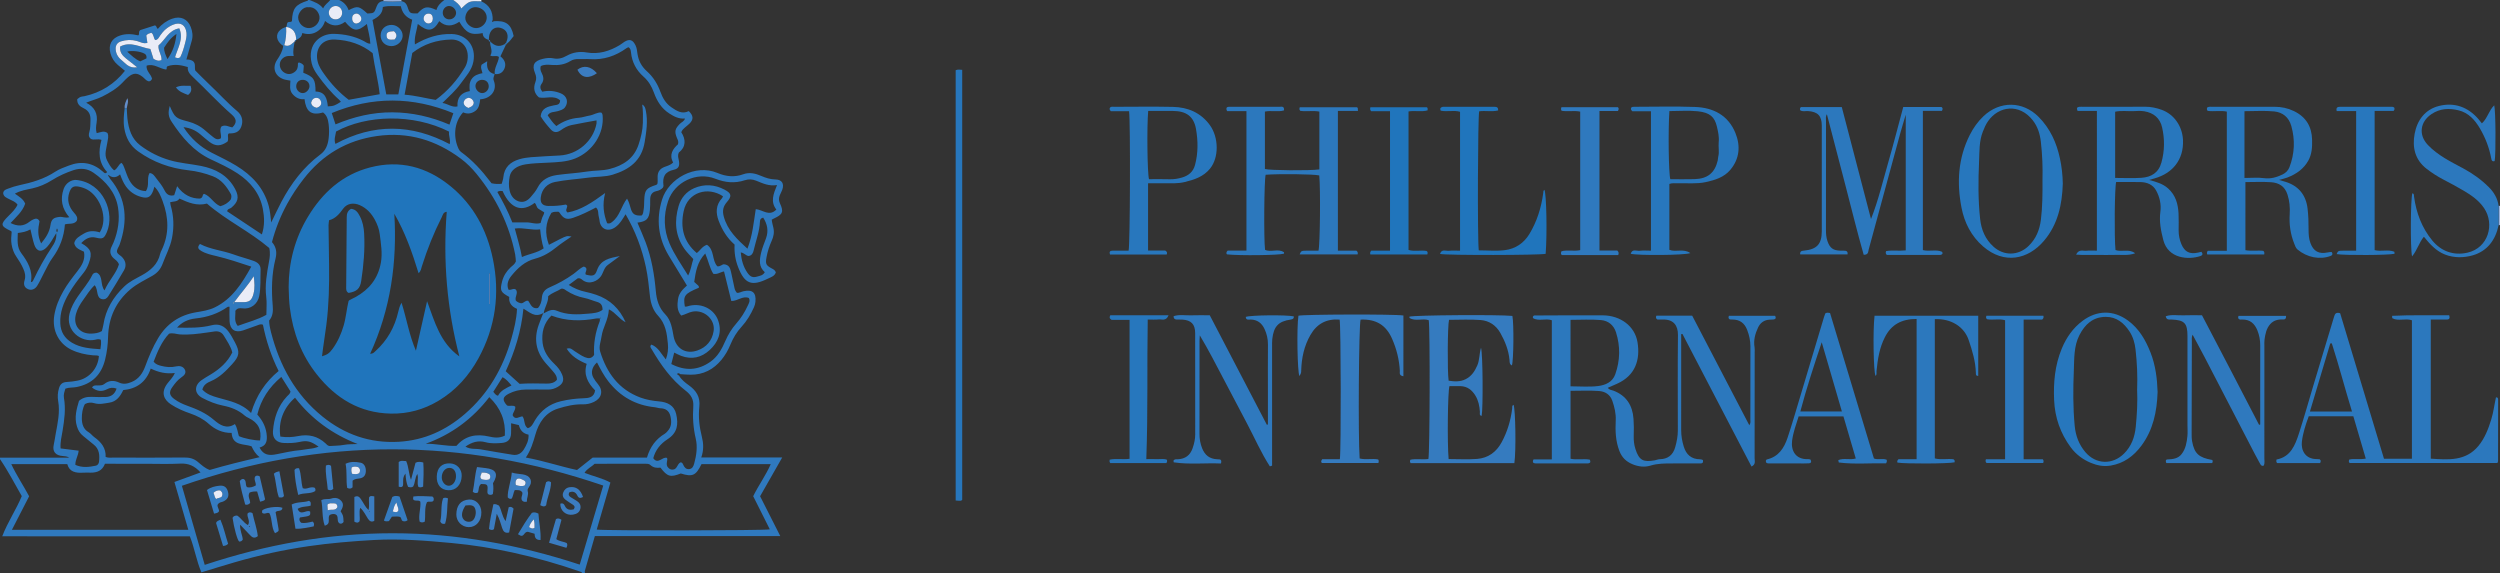 <?xml version="1.0" encoding="iso-8859-1"?>
<!-- Generator: Adobe Illustrator 27.0.0, SVG Export Plug-In . SVG Version: 6.00 Build 0)  -->
<svg version="1.1" id="Layer_1" xmlns="http://www.w3.org/2000/svg" xmlns:xlink="http://www.w3.org/1999/xlink" x="0px" y="0px"
	 viewBox="0 0 1688 387" style="enable-background:new 0 0 1688 387;" xml:space="preserve">
<rect x="0" y="0" width="1688" height="387" fill="#333333" stroke="none"/>
<g>
	<path style="fill:#2F79BE;" d="M333.321,14.323c8.311-0.595,11.813,1.973,13.506,10.033c-1.435,1.622-2.559,3.636-4.426,5.018
		c-0.228-0.211-0.457-0.421-0.687-0.63c0.239-0.615,0.532-1.214,0.708-1.847c1.073-3.867-0.583-6.935-4.313-8.04
		c-3.421-1.014-6.469,0.654-7.58,4.312c-0.373,1.229-0.346,2.579-0.502,3.874c-2.227-0.832-4.136-1.972-4.104-4.706
		c-7.982,1.594-11.22,0.01-15.795-7.645c-4.56,3.111-9.166,3.621-13.546-0.395c-4.014,6.973-7.69,7.471-14.48,1.875
		c-0.701,4.531-2.542,8.778-1.96,13.811c7.991-4.724,16.08-7.283,24.994-7.013c9.617,0.291,16.576,7.91,14.463,18.781
		c-1.129,5.808-5.14,9.928-8.401,14.479c-3.448,4.813-7.865,8.775-12.478,13.278c3.764,0.584,6.39,3.148,10.161,2.368
		c-0.398-6.124,2.616-9.453,8.317-10.373c-0.297-2.941-0.441-5.556,1.126-7.974c1.748-2.698,4.538-3.541,7.438-4.127
		c-0.415-2.053-1.511-3.719-0.553-5.763c1.035-0.635,2.206-1.354,3.758-2.306c-0.534,4.544,0.595,7.706,5.072,8.705l-0.076-0.073
		c-0.273,1.43-1.228,2.71-0.595,4.329c2.72,6.955-2.29,12.395-9.143,12.742c-0.403,2.849-0.612,5.906-3.278,7.862
		c-2.601,1.91-5.42,2.248-8.249,0.953c-6.593,7.155-6.505,17.574-2.985,24.792c0.351,0.719,0.883,1.452,1.522,1.913
		c7.771,5.608,14.121,12.603,19.876,20.189c0.302,0.398,0.619,0.786,0.784,0.995c2.423,0.516,4.545,0.604,6.868,0.353
		c0.4-1.549,0.963-2.943,1.095-4.377c0.62-6.738,4.722-10.404,10.788-12.196c2.526-0.746,5.194-1.169,7.825-1.373
		c6.457-0.501,12.929-0.809,19.397-1.158c12.192-0.657,22.589-9.608,24.888-21.489c0.119-0.616,0.015-1.275,0.015-2.217
		c-5.857,1.085-11.491,2.04-17.082,3.204c-2.614,0.544-4.902,1.922-7.113,3.468c-2.512,1.756-4.717,1.637-6.673-0.55
		c-2.525-2.823-4.988-5.742-6.86-8.89c0.663-5.561,4.794-6.531,8.937-7.374c1.926-0.392,4.146-0.175,4.22-3.382
		c-4.245-3.779-9.534-0.977-14.267-1.966c-3.434-2.824-3.876-6.56-2.432-10.342c0.876-2.296,0.598-4.025-0.265-6.132
		c-2.247-5.483-0.542-8.221,5.374-9.6c2.331-0.543,4.709-0.827,6.919-0.345c3.369,0.735,6.264-0.123,9.037-1.686
		c4.262-2.403,8.866-3.066,13.514-2.272c8.184,1.399,15.414-0.844,22.299-4.932c1.137-0.675,2.139-1.577,3.266-2.271
		c3.498-2.153,5.665-1.332,7.492,2.468c0.902,1.874,1.018,3.88,1.313,5.804c0.715,4.678,2.865,8.515,6.28,11.574
		c4.334,3.882,7.223,8.552,9.201,13.989c1.481,4.07,3.592,7.79,7.397,10.391c3.688,2.521,7.244,4.845,11.727,2.578
		c3.227,3.098,3.326,5.666,0.444,8.487c-0.948,0.928-2.03,1.718-3.034,2.589c-0.88,0.763-1.784,1.511-2.473,3.148
		c3.224,4.961,3.199,10.006-1.68,13.793c-0.773,1.853-0.407,3.148-0.118,4.448c0.889,4.007,0.448,6.334-3.152,7.104
		c-6.407,1.372-7.796,5.106-7.057,10.728c0.059,0.446-0.26,0.942-0.384,1.351c-1.205,1.369-2.709,2.026-4.366,2.366
		c-3.2,0.657-4.23,2.833-4.228,5.83c0.002,2.331,0.034,4.676-0.192,6.99c-0.587,6.004-2.293,7.681-8.426,8.472
		c1.853,4.416,3.823,8.745,5.504,13.185c4.023,10.628,5.917,21.726,6.914,32.997c0.524,5.916,2.036,11.277,6.407,15.762
		c3.862,3.963,4.633,9.486,5.575,14.684c1.497,8.261,8.054,12.485,16.047,9.708c6.132-2.131,9.939-6.566,10.999-13.025
		c1.273-7.753-6.137-14.589-14.059-13.269c-2.652,0.442-4.884,1.975-7.847,2.711c-2.824-3.315-2.704-7.022-2.142-11.046
		c0.584-4.182,3.312-6.747,6.04-9.237c-4.166-6.842-8.253-13.475-12.261-20.155c-7.157-11.926-8.632-24.53-4.551-37.844
		c4.328-14.122,22.362-24.369,37.446-18.002c5.788,2.443,11.481,3.019,17.434,0.852c4.178-1.521,8.196-0.541,12.095,1.141
		c3.061,1.32,6.102,2.33,9.56,2.38c4.467,0.064,6.132,2.923,4.58,7.105c-0.461,1.241-1.139,2.399-1.635,3.629
		c-0.71,1.759-0.752,3.485,0.087,5.288c2.697,5.801,1.977,7.59-3.946,10.294c-0.441,0.202-0.858,0.458-1.559,0.836
		c0.14,1.884,0.768,3.798,1.159,5.657c0.659,3.133,0.035,5.877-1.201,8.636c-1.565,3.495-2.748,7.098-3.444,10.88
		c-0.864,4.691-0.478,5.664,3.675,7.847c1.043,0.549,2.065,1.107,2.583,2.556c-0.785,2.582-3.35,3.265-5.515,4.32
		c-10.852,5.286-15.566,3.438-19.937-7.808c-1.887-4.854-2.7-9.917-2.399-15.259c-5.038-4.369-8.389-9.88-10.72-16.002
		c-2.084-5.473-2.015-10.744,2.252-15.354c0.313-0.338,0.42-0.867,0.619-1.298c-10.153-6.709-23.761-2.934-26.53,10.08
		c-2.352,11.056-0.132,20.7,8.85,28.262c2.385-1.751,3.685-4.567,6.865-5.557c5.202,3.428,3.228,10.536,7.04,14.545
		c1.956,0.288,3.15-1.387,4.457-1.388c3.557,0.335,4.227,2.785,4.788,5.283c0.799,3.558,1.572,7.123,2.299,10.696
		c0.239,1.177,0.678,2.21,1.678,3.323c1.505,0.166,2.957-0.788,4.512-1.126c5.941-1.291,8.535,0.987,7.975,7.069
		c-0.124,1.347-0.476,2.598-1.029,3.828c-2.128,4.734-4.758,9.187-8.258,12.998c-3.325,3.62-5.795,7.701-7.624,12.189
		c-1.521,3.732-3.521,7.196-6.046,10.262c-5.349,6.496-12.242,10.108-20.81,10.045c-2.328-0.017-4.655-0.239-6.982-0.367
		c-0.638-0.529-1.289-0.964-2.095-0.321c0.043,0.806,0.668,0.991,1.227,1.244c1.615,2.813,4.101,4.759,6.671,6.593
		c4.943,3.527,7.775,7.894,7.065,14.357c-0.747,6.798-0.033,13.567,1.661,20.234c1.147,4.513,1.416,9.112-0.373,14.14
		c18.545,0,36.285,0,54.659,0c-5.166,9.056-9.997,17.526-14.931,26.178c4.479,8.842,8.874,17.516,13.633,26.91
		c-42.153,0-83.487,0-125.208,0c-2.337,8.093-4.582,15.835-6.786,23.589c-0.123,0.432,0.087,0.958,0.142,1.44c-0.667,0-1.333,0-2,0
		c-0.15-0.266-0.243-0.698-0.459-0.774c-15.172-5.309-30.619-9.701-46.308-13.138c-13.589-2.977-27.325-5.151-41.203-6.44
		c-17.529-1.627-35.008-3.045-52.681-2.041c-14.769,0.839-29.456,2.072-44.088,4.182c-16.75,2.416-33.225,6.072-49.472,10.767
		c-7.624,2.203-15.196,4.586-22.792,6.888c-3.36-7.734-4.59-16.174-7.8-24.31c-14.085,0-28.057,0-42.03,0
		c-14.163,0-28.326,0.006-42.489-0.002c-13.889-0.007-27.777-0.028-42.173-0.044c3.84-9.896,9.447-18.023,13.2-27.113
		C9.797,326.464,5.432,317.925,0,310c0-0.333,0-0.667,0-1c15.583,0,31.166,0,46.749,0c-1.443-0.892-2.909-0.994-4.375-1.093
		c-4.768-0.322-7.136-2.98-6.097-7.547c0.554-2.437,0.864-4.9,1.309-7.339c1.336-7.317,3.016-14.608,1.702-22.174
		c-0.509-2.932-0.342-5.945,0.591-8.894c0.808-2.552,2.281-3.861,4.997-4.017c2.478-0.142,4.965-0.445,7.402-0.915
		c8.04-1.55,13.997-8.448,14.491-16.647c-1.25-0.6-2.608-0.338-3.918-0.46c-5.154-0.481-10.128-1.54-14.832-3.857
		c-8.06-3.971-13.121-12.775-11.335-23.306c0.991-5.841,3.206-11.107,6.092-16.192c2.72-4.794,6.087-9.112,9.474-13.432
		c3.004-3.83,5.506-7.879,4.448-13.181c-2.72-1.406-5.881-2.151-6.579-5.82c0.806-3.341,3.758-4.718,6.427-6.36
		c3.476-2.139,7.194-2.031,10.82-0.863c5.931-9.265,0.403-24.033-8.411-28.853c-1.72-0.941-3.664-1.622-5.588-2.005
		c-3.68-0.733-5.243,0.217-6.487,3.717c-1.854,5.219-0.469,9.842,3.076,13.828c1.53,1.721,2.837,3.277,1.836,5.601
		c-2.122,2.615-5.322,1.447-7.951,2.327c-0.642,8.465-3.465,15.924-8.454,22.671c-2.156,2.915-3.657,6.321-5.389,9.54
		c-1.651,3.068-3.024,6.305-4.877,9.242c-1.646,2.61-4.2,3.237-6.423,2.153c-2.115-1.031-3.017-2.867-2.082-5.911
		c0.865-2.817,0.218-5.254-0.846-7.703c-1.26-2.901-2.917-5.591-4.72-8.196c-1.722-2.49-2.689-5.219-3.224-8.263
		c-0.524-2.981-0.161-5.868,0.064-8.566c-0.357-0.34-0.453-0.486-0.588-0.551c-7.048-3.358-7.224-4.464-1.593-10.098
		c2.321-2.322,4.727-4.577,6.137-7.614c-1.359-2.013-3.47-2.658-5.374-3.642c-1.876-0.97-4.102-1.66-4.334-4.221
		c0.345-2.156,2.16-2.547,3.645-3.108c2.32-0.876,4.706-1.658,7.129-2.168c8.654-1.82,17.025-4.263,24.523-9.218
		c2.754-1.82,5.947-2.884,9.058-4.085c8.65-3.338,16.27-1.864,23.136,4.218c0.673,0.596,1.335,1.687,2.748,0.173
		c-5.854-6.246-6.124-13.801-3.838-21.729c-2.756-0.969-5.2,0.423-7.139-0.66c-1.823-1.399-1.521-3.162-1.054-4.722
		c0.785-2.618,0.634-5.267,0.752-7.92c0.164-3.673-1.073-6.405-4.596-8.056c-2.446-1.146-4.559-2.794-4.337-6.143
		c0.532-0.403,1.026-0.821,1.563-1.174c1.016-0.669,2.227-0.581,3.355-0.833c11.059-2.468,20.125-8.081,27.283-17.125
		c-1.774-1.464-3.314-2.711-4.827-3.989c-2.486-2.1-4.114-4.711-4.972-7.881c-1.553-5.737,0.852-10.142,6.573-11.996
		c4.101-1.329,8.173-1.039,12.201-0.063c1.158-0.888-0.159-2.383,1.391-3.575c3.069-0.987,6.657-2.141,9.893-3.182
		c1.439,0.5,0.909,1.987,1.998,2.305c2.655-3.122,5.844-5.456,9.684-6.823c5.616-2,10.384,0.133,12.517,5.659
		c1.158,2.998,1.563,6.103,0.641,9.28c-1.181,4.07-2.333,8.149-3.612,12.625c1.946-0.056,3.344,0.367,4.487,1.125
		c2.025,1.744,0.86,4.166,1.511,6.311c3.014,2.987,6.021,6.1,9.172,9.06c6.431,6.042,12.321,12.636,19.102,18.331
		c3.115,2.617,4.281,6.24,2.856,10.317c-1.398,4.003-4.6,4.89-8.378,4.734c-0.117-0.005-0.243,0.212-0.506,0.457
		c-0.585,1.56,0.486,3.486-0.541,5.14c-4.649,3.198-8.016,3.27-12.225,0.089c-2.122-1.604-4.096-3.403-6.144-5.105
		c-3.106-2.581-6.593-4.247-11.294-4.796c5.064,7.766,11.257,13.277,18.901,17.204c5.614,2.885,11.347,5.532,16.748,8.836
		c10.581,6.473,18.604,14.954,21.919,27.251c0.933,3.462,1.181,7.043,1.662,11.069c2.426-4.934,4.505-9.431,6.813-13.809
		c6.593-12.505,14.987-23.613,26.391-32.116c3.754-2.799,5.02-6.533,5.548-10.648c0.42-3.274,0.414-6.686-0.004-9.96
		c-0.368-2.879-1.131-5.879-3.755-7.743c-8.256,2.423-11.551-0.976-12.514-8.994c-3.345,0.437-6.052-1.023-8.174-3.553
		c-2.212-2.636-1.424-5.923-1.343-8.934c-1.818-0.371-3.321-0.494-4.689-0.989c-5.92-2.141-7.726-7.854-4.318-13.009
		c1.905-2.882,3.74-5.85,4.162-9.502c-0.628-0.454-1.207-0.778-1.669-1.223c-3.789-3.655-3.24-8.143,1.312-10.631
		c0.72-0.393,1.542-0.597,2.318-0.889c0.221,4.174-0.105,8.309-1.248,12.319c3.492,1.437,5.052-1.132,7.061-2.577
		c-0.519,3.185-1.466,6.318-0.701,9.856c-1.568,0-2.714-0.094-3.84,0.019c-2.59,0.261-4.845,2.175-5.395,4.453
		c-0.631,2.613,0.6,5.43,2.977,6.81c2.381,1.382,4.722,1.17,6.959-0.543c1.78-1.363,2.223-3.203,2.142-5.305
		c-0.017-0.437,0.055-0.991,0.828-1.046c1.096,0.47,2.431,0.74,3.138,2.287c-0.11,1.461-0.232,3.081-0.349,4.631
		c7.176,2.888,8.216,4.467,8.285,12.704c6.524,0.062,7.823,4.805,8.285,10.021c3.904-0.198,4.606-0.448,8.826-3.09
		c-0.43-0.506-0.794-1.052-1.267-1.473c-5.499-4.898-10.107-10.57-14.41-16.512c-1.765-2.436-3.31-4.97-4.025-7.939
		c-3.234-13.428,6.184-20.199,15.005-19.962c7.086,0.19,13.808,1.509,20.124,4.839c1.315,0.693,2.578,1.82,4.475,1.849
		c-0.24-4.712-1.557-8.906-2.344-13.354c-6.495,5.433-9.161,5.156-14.698-1.47c-4.541,3.337-9.125,3.278-13.561-0.574
		c-0.987,3.478-3.069,5.832-5.875,7.44c-2.969,1.702-6.245,1.698-9.517,0.745c-0.264,2.769-2.252,3.674-4.104,4.704
		c-0.003-4.648-1.73-7.994-6.707-8.888c0.729-0.927,0.083-2.369,1.181-3.155c0.843-0.428,2.023,0.256,2.67-0.813
		c0.405-8.593,2.366-11.111,10.669-13.733C207.893,0.404,207.93,0.151,208,0c0.333,0,0.667,0,1,0
		c3.197,1.372,6.647,2.289,9.175,5.674C219.357,3.003,221.545,1.859,223,0c2,0,4,0,6,0c3.095,1.385,5.255,3.685,6.399,6.876
		c6.029-3.072,6.936-2.899,12.658,2.257c4.542-0.242,4.595-0.223,6.177-4.595c0.807-2.231,2.127-3.658,4.588-3.804
		c4.101,0.438,8.206,0.302,12.312,0.081c2.169,0.4,3.322,1.67,4.016,3.815c1.45,4.482,1.686,4.515,6.814,4.412
		c4.418-4.757,6.406-5.135,12.712-2.277C295.463,3.743,297.633,1.79,300,0c2,0,4,0,6,0c2.212,1.513,4.342,3.112,5.479,5.736
		c5.318-5.098,5.472-5.151,13.532-4.841c5.439,2.52,7.849,6.854,7.639,12.757c-0.327,0.269-0.647,0.634-0.287,0.99
		C332.734,15.008,333.07,14.651,333.321,14.323z M404.999,214.999c-0.828,0.008-1.677-0.106-2.479,0.042
		c-10.11,1.86-20.106,1.882-30.211-1.962c-5.229,5.159-6.786,11.537-5.926,18.573c0.694,5.681,3.868,10.169,7.921,14.033
		c2.196,2.094,4.075,4.389,5.23,7.206c1.553,3.79,0.65,6.222-2.927,8.318c-2.055,1.204-4.2,1.864-6.619,1.826
		c-4.992-0.077-9.987-0.056-14.98-0.013c-4.038,0.035-7.904,0.961-11.484,2.809c-4.266,2.201-4.515,4.284-1.148,7.97
		c1.782,0.682,3.929-0.51,5.515,0.77c0.341,2.453-1.687,3.858-1.749,5.865c1.775,3.42,4.281,0.899,6.614,0.692
		c1.888,2.329,0.708,6.022,3.563,7.981c2.743-0.697,3.612-3.243,4.839-5.262c4.092-6.729,9.749-11.078,17.503-12.929
		c5.038-1.202,10.064-1.835,15.227-2.01c3.417-0.116,7.204-0.335,7.937-5.338c-4.958-4.899-7.967-10.702-5.69-17.886
		c-5.654-2.359-10.268-5.154-13.513-10.251c2.797-0.928,3.994,0.862,5.46,1.735c2.271,1.352,4.332,3.01,6.842,4.016
		c2.455,0.984,4.482,1.027,6.217-1.524c-0.438-7.738,0.849-15.361,3.766-22.716c0.226-0.57,0.072-1.292,0.095-1.943
		c0.464,0,0.86-0.043,0.398-0.629C405.266,214.581,405.133,214.79,404.999,214.999z M74.164,118.826
		c-0.291-0.241-0.777-0.734-0.842-0.684c-0.757,0.587-0.042,0.873,0.315,1.229c0.224,0.442,0.372,0.948,0.682,1.318
		c11.301,13.518,12.006,28.569,6.434,44.514c-0.591,1.691-2.019,3.092-1.763,5.032c0.553,1.391,1.859,1.917,2.839,2.793
		c2.95,2.639,3.833,6.083,1.954,9.37c-3.38,5.912-7.009,11.683-10.6,17.473c-0.913,1.472-2.209,2.492-4.159,2.139
		c-1.921-0.348-2.618-1.595-3.102-3.395c-0.524-1.949-0.435-4.196-2.022-6.044c-3.272,3.085-5.373,6.697-7.798,10.039
		c-2.052,2.828-3.821,5.852-4.779,9.256c-2.182,7.755,2.368,13.617,10.327,13.385c2.513-0.073,4.944-0.399,7.128-1.711
		c0.358-1.483,0.814-2.904,1.036-4.361c1.57-10.292,6.656-18.6,14.073-25.728c3.442-3.308,7.67-5.258,11.72-7.493
		c6.026-3.326,10.931-7.437,12.511-14.531c0.213-0.958,0.694-1.867,1.119-2.766c5.152-10.878,4.666-21.899,0.559-32.882
		c-1.264-3.38-2.635-6.873-5.536-9.73c-0.367,1.208-0.555,2.014-0.853,2.778c-1.678,4.295-3.661,5.344-8.026,4.163
		c-4.318-1.168-7.809-3.527-10.433-7.218c-1.641-2.307-2.696-4.884-3.865-8.046C78.844,119.842,76.558,120.15,74.164,118.826z
		 M85.613,72.989c0.129,2.32,0.144,4.653,0.407,6.957c0.809,7.102,2.743,13.754,8.791,18.29c6.015,4.511,12.62,7.849,19.907,9.961
		c6.894,1.998,14.024,2.444,21.002,3.837c9.872,1.971,18.064,6.271,23.05,15.591c3.205,5.991,1.476,9.148-2.557,12.598
		c-0.932,0.797-2.654,0.68-2.842,2.457c7.698,5.12,15.408,10.249,23.452,15.6c1.954-5.975,1.704-11.62,0.664-17.146
		c-1.99-10.58-8.326-18.256-17.129-24.086c-5.7-3.775-11.928-6.583-18.074-9.48c-11.632-5.483-19.42-14.858-26.288-25.199
		c-2.471-3.72-2.582-6.356-1.384-10.837c3.396,7.862,4.026,8.343,12.347,10.495c4.392,1.136,8.358,3.154,11.776,6.205
		c1.735,1.549,3.566,2.993,5.372,4.461c1.507,1.224,3.108,1.894,5.05,0.64c0.506-2.669-1.344-5.554,0.403-7.977
		c2.747-1.426,5.008,0.356,7.283,0.671c3.165-3.015,3.075-5.675-0.383-8.694c-9.166-8.001-17.353-17.01-26.201-25.338
		c-1.937-1.823-3.848-3.726-3.443-6.742c-4.648-1.373-8.935-2.11-13.447-0.618c-1.518,0.502-0.248,1.701-1.215,2.306
		c-4.339-0.465-8.238-4.268-13.179-2.604c-0.41,3.749,3.126,5.81,3.689,8.896c-0.621,1.091-1.196,1.894-2.572,1.619
		c-1.521-0.508-2.494-1.953-3.794-2.965c-3.651-2.842-6.232-2.838-9.821,0.173c-1.271,1.067-2.422,2.288-3.559,3.503
		c-3.926,4.195-8.754,7.041-13.831,9.6c-3.416,1.722-7.151,2.563-10.922,4.167c5.724,2.984,8.003,7.339,7.047,13.536
		c-0.337,2.187-0.701,4.563,0.059,7.018c2.504-0.518,4.895-1.889,7.275-0.087c1.015,2.144,0.257,4.178-0.048,6.312
		c-0.574,4.017-2.331,8.126-0.238,12.134c1.274,2.44,2.556,4.969,4.757,6.763c2.411-1.024,2.774-3.835,4.997-5.073
		c1.048,1.03,1.491,2.244,1.962,3.466c1.072,2.781,1.941,5.68,3.355,8.279c2.403,4.418,6.057,7.172,11.145,7.351
		c2.725-3.942,0.348-8.555,2.511-12.228c2.327,0.244,3.258,1.986,4.341,3.354c2.16,2.728,4.335,5.458,5.904,8.614
		c1.334,2.684,3.472,3.792,6.384,3.006c0.65-2,1.222-3.764,1.975-6.081c4.364,6.093,9.875,8.449,15.457,8.379
		c2.49-0.794,1.152-2.645,2.766-3.204c4.397,1.556,6.407,6.544,10.958,8.362c2.911-0.82,5.396-2.318,7.071-4.626
		c0.515-1.434,0.521-2.699-0.036-3.688c-2.895-5.139-6.353-9.724-12.171-11.947c-5.297-2.024-10.727-3.378-16.368-4.003
		c-12.43-1.377-23.837-5.463-34.067-12.8c-5.492-3.939-8.252-9.202-9.319-15.783c-0.735-4.53-0.251-8.899,0.295-13.33
		C84.657,73.033,85.135,73.011,85.613,72.989z M138.231,381.397c41.665-13.791,83.653-21.336,126.811-21.344
		c43.227-0.007,85.288,7.671,126.384,21.172c5.367-18.039,10.544-35.444,15.876-53.367c-95.137-32.539-189.633-32.792-284.491,0.146
		C128.025,346.057,133.067,363.517,138.231,381.397z M181.711,216.457c0.1,1.173,0.112,2.177,0.284,3.153
		c0.287,1.631,0.615,3.26,1.03,4.862c5.814,22.439,16.426,41.985,34.701,56.776c15.009,12.148,32.056,18.154,51.557,17.038
		c17.142-0.982,31.791-7.725,44.564-18.742c15.816-13.641,25.838-30.985,31.464-50.984c1.834-6.521,3.463-13.071,3.772-20.018
		c-3.787-1.582-5.7-4.234-5.228-8.049c-5.909-3.21-6.385-4.31-4.851-10.427c0.961-3.833,3.026-6.973,5.869-9.659
		c1.193-1.127,2.706-1.97,3.438-3.887c-0.135-1.407-0.153-3.084-0.473-4.702c-4.015-20.29-12.956-38.257-25.948-54.235
		c-3.145-3.867-6.704-7.447-10.719-10.44c-16.816-12.538-35.46-18.26-56.544-15.304c-20.451,2.867-36.822,12.597-49.45,28.755
		c-4.194,5.366-7.991,11.039-11.267,17.03c-4.469,8.172-7.916,16.746-10.273,25.849c2.969,3.383,3.421,7.128,2.38,11.239
		c-2.643,10.439-2.777,21.086-1.874,31.706C184.472,210.276,184.193,213.587,181.711,216.457z M449.572,242.677
		c1.418-3.71,1.704-7.2,1.377-10.69c-0.636-6.794-1.55-13.421-6.625-18.809c-3.348-3.554-4.901-8.11-5.467-13.1
		c-0.746-6.583-1.347-13.194-2.745-19.704c-2.684-12.499-7.082-24.298-13.729-35.717c-2.027,3.326-3.683,6.294-6.584,8.499
		c-5.352,4.068-10.446,1.328-10.993-4.178c-0.16-1.612-0.774-3.208-0.848-4.881c-0.065-1.464-0.284-2.893-1.548-3.995
		c-5.058,2.655-10.109,5.183-15.465,6.987c-4.378,1.475-6.485,0.579-9.114-3.47c-0.167-0.258-0.491-0.414-0.768-0.639
		c-1.451,0.077-2.971-0.263-4.742,0.716c-4.068,6.648-4.594,13.779-1.69,21.618c2.813-1.464,5.128-2.73,7.497-3.889
		c4.567-2.234,4.58-2.208,7.773-1.725c-3.538,2.485-7.061,4.667-10.244,7.267c-4.32,3.529-9.025,6.31-14.378,7.706
		c-6.847,1.786-11.666,6.282-15.897,11.455c-2.159,2.64-3.583,5.924-2.021,9.494c1.847,0.484,3.397-1.355,5.008-0.035
		c1.751,2.42-0.983,4.781-0.063,7.403c0.941,1.022,2.301,1.533,3.481,1.783c1.925,0.104,2.564-2,4.819-1.698
		c1.587,1.912,2.36,5.871,6.638,4.877c1.732-1.92,2.441-4.34,2.611-6.805c0.248-3.606,2.052-5.75,5.266-7.129
		c5.661-2.43,11.028-5.407,16.049-9.006c2.394-1.716,4.418-3.994,7.07-5.032c3.604,1.249,0.291,3.824,1.231,5.411
		c4.774,1.267,6.256,1.014,7.638-2.951c2.464-7.067,8.237-8.16,15.394-9.523c-3.298,2.439-5.666,4.225-8.071,5.958
		c-2.61,1.881-2.988,5.102-4.623,7.567c-2.112,3.184-7.649,6.076-12.235,2.827c-0.882-0.625-1.66-1.739-3.569-1.278
		c-1.683,1.24-3.77,2.778-5.991,4.414c3.712,2.311,7.343,3.833,11.301,4.648c2.426,0.499,4.827,1.187,7.175,1.979
		c9.409,3.175,15.917,9.51,19.916,18.555c-4.247-2.05-6.711-6.51-11.285-8.7c-0.229,3.683-1.182,6.652-2.326,9.607
		c-1.074,2.773-2.193,5.624-2.598,8.536c-0.476,3.424-2.034,6.916-0.967,10.35c4.444,14.307,12.461,25.584,27.119,31.037
		c4.087,1.521,8.316,2.239,12.622,2.615c5.595,0.489,10.233,2.648,11.567,8.488c1.592,6.969,0.964,12.672-5.817,17.063
		c-4.817,3.119-8.127,7.193-9.64,12.805c3.222,4.6,6.176-1.327,9.286-0.19c0.708,1.734-0.892,3.279,0.189,5.768
		c0.845,1.306,2.419,2.826,4.996,1.796c2.023-1.211,2.081-4.04,4.202-4.613c1.044,0.351,1.278,1,1.528,1.598
		c0.76,1.815,1.903,3.224,4.048,3.006c2.162-0.221,2.898-1.965,3.397-3.79c1.511-5.524,2.338-11.27,1.034-16.779
		c-1.714-7.238-2.151-14.488-1.654-21.769c0.327-4.788-1.574-7.811-5.118-10.563c-9.753-7.574-16.808-17.428-22.961-27.981
		c-0.498-0.854-1.643-1.881-0.211-3.19C444.467,234.413,446.382,238.936,449.572,242.677z M169.674,180.017
		c-8.383-2.799-15.901-5.273-23.61-7.123c-3.554-0.853-7.115-1.602-10.303-3.535c-1.854-1.124-2.795-2.331-0.747-4.646
		c7.029,3.749,15.081,4.336,22.53,7.035c4.511,1.635,9.186,2.815,13.71,4.419c2.625,0.93,4.815,2.721,4.706,5.798
		c-0.213,5.971,0.231,11.986-0.919,17.906c-1.088,5.601-5.933,9.137-11.501,8.325c-1.776-0.259-3.297-0.174-4.627,1.674
		c0.237,3.203-1.136,6.884,1.589,10.179c6.788-2.497,13.53-4.182,19.359-7.488c0-4.316,0.397-8.183-0.082-11.939
		c-1.027-8.05,0.362-15.835,1.804-23.65c0.575-3.115,1.013-6.22,0.225-9.506c-13.193-11.214-29.045-18.67-42.086-30.003
		c-6.808,1.799-12.607-0.675-18.55-3.376c-1.416,2.283-4.004,1.845-6.259,2.451c0.115,0.816,0.127,1.489,0.31,2.112
		c2.152,7.311,2.369,14.656,0.899,22.149c-1.199,6.111-4.193,11.503-6.307,17.244c-1.302,3.536-3.404,6.124-6.845,8.117
		c-5.007,2.9-10.356,5.349-14.813,9.118c-9.971,8.433-14.876,19.303-15.191,32.319c-0.125,5.152-0.761,10.262-2.013,15.258
		C68.412,253,62.17,259.268,51.712,261.324c-2.445,0.481-4.977,0.166-7.531,1.08c-0.655,1.987-1.401,4.028-1.016,6.214
		c1.319,7.486,0.3,14.812-0.91,22.223c-0.625,3.829-1.704,7.732-1.335,11.934c4.206,0.526,8.194,1.024,12.169,1.521
		c-0.239,3.419-2.276,5.953-2.213,9.576c4.505,2.053,9.209,1.539,13.884,0.547c1.088-0.231,1.972-1.378,2.103-2.606
		c0.475-4.433,0.275-8.664-3.72-11.733c-2.371-1.821-4.589-3.841-6.95-5.677c-2.192-1.705-3.447-3.878-4.259-6.531
		c-1.867-6.094-0.203-11.763,1.402-17.215c2.699-2.322,5.567-2.803,8.662-2.688c3.157,0.118,6.325,0.201,9.478,0.071
		c3.675-0.152,6.1-2.049,7.221-5.678c-2.39-0.84-4.327-0.669-6.436,0.443c-3.526,1.859-6.983,1.426-10.128-1.169
		c1.069-1.785,2.676-1.323,4.109-1.387c1.483-0.066,2.941,0.067,4.25-1.009c3.02-2.482,6.502-2.529,9.821-0.969
		c3.078,1.447,5.835,0.779,8.63-0.385c4.795-1.997,7.399-5.913,9.138-10.607c2.422-6.536,5.074-12.964,8.683-18.975
		c5.828-9.707,14.265-15.464,25.4-17.413c4.397-0.77,8.852-1.353,12.943-3.376C156.767,201.751,163.316,191.503,169.674,180.017z
		 M433.616,70.57c1.822,0.992,2.119,2.529,2.454,4.171c1.461,7.155,0.369,14.127-0.788,21.217
		c-2.057,12.608-10.47,18.62-21.639,22.004c-5.279,1.6-10.855,1.201-16.271,1.96c-7.55,1.058-15.191,1.448-22.684,2.961
		c-5.288,1.068-8.787,4.834-9.527,10.151c-0.556,3.995,1.065,5.963,5.171,6.038c3.821,0.069,7.632-0.175,11.398-0.912
		c0.536-0.105,0.906,0.25,1.313,0.852c-0.122,0.489-0.25,1.128-0.445,1.747c-0.24,0.761-0.788,1.509,0.558,2.725
		c9.121-1.595,16.841-6.877,25.434-13.151c-2.009,7.908-0.971,14.392,1.342,20.401c1.696,0.535,2.505-0.234,3.26-0.793
		c5.311-3.929,6.242-10.774,10.178-15.824c1.448,2.366,1.916,4.799,2.656,7.14c1.092,3.451,2.951,4.515,7.142,4.265
		c1.197-0.929,1.146-2.418,1.368-3.649c0.38-2.109,0.36-4.296,0.438-6.453c0.256-7.071,1.256-8.387,8.099-10.581
		c0.28-0.09,0.492-0.39,0.782-0.63c0.695-3.098-0.851-6.552,1.74-9.489c2.336-2.648,6.215-2.216,8.912-5.002
		c-2.979-5.362-0.027-9.327,3.295-12.312c0.493-2.067-0.227-3.029-0.674-4.101c-1.889-4.534-1.43-6.334,2.021-9.791
		c1.046-1.048,2.785-1.512,3.343-3.478c-4.2,0.351-7.348-1.35-10.501-3.356c-5.352-3.406-8.422-8.45-10.487-14.165
		c-1.505-4.166-3.625-7.775-6.967-10.718c-4.94-4.351-7.828-9.823-8.488-16.411c-0.135-1.347-0.331-2.639-1.645-3.498
		c-0.418,0.183-0.922,0.307-1.31,0.588c-7.38,5.349-15.521,8.097-24.723,7.456c-2.487-0.173-4.998,0.041-7.494-0.047
		c-2.059-0.073-4.009,0.257-5.743,1.34c-3.837,2.396-7.99,2.966-12.425,2.646c-2.574-0.186-5.256-0.44-7.598,0.785
		c-0.541,1.793-0.1,3.173,0.608,4.544c1.29,2.495,1.788,4.947-0.088,7.484c-1.226,1.658-0.921,3.408,0.523,5.251
		c4.213-1.018,8.415-0.579,12.468,1.087c4.109,1.688,5.422,5.814,2.934,9.353c-1.225,1.742-3.203,2.121-5.138,2.731
		c-2.208,0.696-5.07,0.153-6.621,2.82c1.809,2.553,3.414,5.044,5.841,7.197c4.565-3.271,9.569-5.173,15.171-5.589
		c2.452-0.182,4.84-1.102,7.287-1.503c2.741-0.449,5.155-2.275,7.85-2.057c0.769,0.666,0.872,1.305,0.937,1.977
		c1.168,12.132-6.626,24.312-18.473,29.043c-5.992,2.393-12.315,2.525-18.585,2.855c-4.978,0.262-9.953,0.342-14.898,1.115
		c-5.864,0.917-9.945,3.758-10.783,8.182c-0.588,3.103-0.764,6.346-0.069,9.449c0.758,3.386,2.707,6.218,6.088,7.364
		c3.411,1.156,6.19-0.524,8.35-3.109c1.592-1.905,3.287-3.826,4.392-6.015c2.771-5.488,7.516-7.862,13.167-8.657
		c6.732-0.948,13.559-1.259,20.265-2.342c5.094-0.822,10.288-0.455,15.321-1.74c9.231-2.356,16.41-7.073,19.542-16.574
		c1.561-4.733,2.742-9.55,2.865-14.568C434.163,78.841,434.234,74.73,433.616,70.57z M70.87,313.135
		c-1.852,4.809-5.433,6.043-9.741,5.999c-1.665-0.017-3.335-0.088-4.993,0.018c-4.977,0.319-9.303-0.494-10.714-5.784
		c-12.708,0-24.976,0-37.813,0c3.631,7.731,8.191,14.431,12.062,21.718c-3.822,7.442-7.674,14.942-11.63,22.646
		c39.865,0,79.335,0,119.11,0c-3.193-10.988-6.265-21.562-9.382-32.289c6.179-2.258,11.789-4.307,17.638-6.444
		c-4.025-4.504-8.224-6.258-13.706-5.97c-7.969,0.418-15.976,0.107-23.967,0.107C88.917,313.135,80.102,313.135,70.87,313.135z
		 M402.916,357.555c5.212,0.855,113.018,0.71,116.863-0.149c-3.792-7.56-7.567-15.087-11.22-22.372
		c3.732-7.599,8.5-14.008,11.857-21.664c-15.936,0-31.354,0-46.764,0c-3.821,7.791-6.046,8.791-14.005,6.311
		c-6.931,2.779-9.075,2.185-13.685-3.935c-2.395,0.295-4.819,0.142-6.818-1.766c-0.883-0.842-2.117-0.852-3.306-0.851
		c-11.482,0.011-22.964,0.007-34.37,0.007c-2.15,2.208-5.107,3.26-6.789,6.124c6.02,2.36,12.021,3.574,17.464,6.552
		C409.01,336.588,405.967,347.056,402.916,357.555z M156.391,292.296c-6.192,0.127-11.26-2.387-15.5-6.157
		c-3.722-3.31-7.916-5.42-12.483-6.986c-4.568-1.566-8.937-3.468-12.997-6.13c-4.699-3.08-6.994-7.874-2.495-13.949
		c1.649-2.226,3.809-4.113,5.143-7.238c-5.815,0.768-11.037-0.411-16.294-2.992c-3.09,9.264-9.574,13.681-18.559,14.543
		c-1.98,4.243-4.561,7.738-9.295,8.473c-3.384,0.525-6.769,1.425-10.33,0.348c-1.803-0.545-3.95-0.601-6.238,0.603
		c-1.599,2.828-2.117,6.334-2.086,9.724c0.033,3.65,0.96,7.226,4.649,9.35c1.41,0.812,2.411,2.304,3.758,3.261
		c4.679,3.326,7.965,7.428,7.658,13.389c1.959,0.745,3.632,0.428,5.264,0.431c15.975,0.028,31.951,0.102,47.925-0.049
		c3.515-0.033,6.368,0.693,9.117,2.995c2.374,1.988,4.697,4.229,7.976,5.405c10.828-3.179,21.926-5.908,33.711-8.643
		c-2.976-2.254-4.22-4.792-5.487-7.345C164.553,299.483,156.986,301.182,156.391,292.296z M436.834,308.963
		c2.056-7.042,5.882-12.473,12.06-16.116c0.698-0.411,1.25-1.093,1.819-1.697c2.838-3.01,2.809-6.577,1.918-10.279
		c-0.868-3.604-3.297-5.136-6.894-5.229c-1.138-0.029-2.256-0.534-3.401-0.648c-13.107-1.299-23.59-7.217-31.673-17.613
		c-3.033-3.901-5.274-8.254-7.566-12.672c-3.443,3.089-4.345,6.848-2.458,10.298c0.864,1.58,1.984,3.027,3.162,4.445
		c3.661,4.406,2.476,9.385-2.671,11.877c-2.423,1.173-4.987,1.764-7.702,1.693c-5.713-0.151-11.168,1.146-16.586,2.832
		c-8.715,2.712-13.055,9.595-15.325,17.49c-1.557,5.416-3.096,10.649-6.483,15.599c12.013,2.164,23.293,6.027,34.557,8.413
		c3.864-3.062,7.243-5.739,10.591-8.393C412.305,308.963,424.284,308.963,436.834,308.963z M46.771,146.659
		c-4.983-5.773-6.238-12.168-3.763-19.162c1.365-3.857,5.231-6.389,8.781-5.974c18.252,2.131,25.878,22.308,20.353,35.213
		c-1.811,4.231-2.82,4.854-7.242,3.751c-4.28-1.068-7.206,0.765-10.058,3.661c6.679,3.78,7.7,6.567,5.109,13.633
		c-0.858,2.339-2,4.527-3.592,6.507c-3.541,4.404-6.985,8.894-9.82,13.798c-3.618,6.259-6.188,12.791-5.829,20.263
		c0.282,5.867,2.947,10.099,7.853,13.032c5.867,3.508,12.418,3.949,19.241,4.414c0.37-2.414,0.631-4.461,0.282-6.414
		c-1.483-0.647-2.597-0.269-3.712-0.015c-9.696,2.21-20.343-6.206-17.414-17.678c1.088-4.26,3.183-7.992,5.624-11.569
		c3.272-4.796,7.181-9.158,9.737-14.446c0.429-0.887,1.198-1.612,2.907-1.607c4.655,2.196,2.219,8.254,5.359,12.007
		c2.764-6.544,7.908-11.387,9.723-17.587c-0.861-2.236-2.401-3.045-3.615-4.152c-2.222-2.025-2.731-4.427-1.628-7.173
		c0.494-1.229,1.165-2.386,1.663-3.614c3.06-7.555,4.236-15.504,2.952-23.454c-1.657-10.263-8.213-17.609-16.455-23.404
		c-4.14-2.91-8.823-3.414-13.781-1.735c-5.063,1.715-9.873,3.886-14.388,6.723c-4.108,2.581-8.452,4.461-13.234,5.531
		c-3.867,0.866-7.915,1.37-11.786,3.564c2.845,1.985,5.654,3.548,6.973,6.729c-1.816,5.427-6.124,8.982-9.859,13.082
		c4.59,2.343,8.761,2.349,12.748-0.854c0.895-0.719,1.938-1.307,2.998-1.755c1.568-0.663,2.936-0.386,3.792,1.446
		c-1.035,4.845-1.528,9.766,1.099,14.929c3.201-3.896,5.579-7.549,6.262-12.176c0.61-4.137,2.02-5.289,6.233-5.716
		C42.269,146.257,44.161,147.418,46.771,146.659z M103.714,244.254c1.515,1.804,3.273,2.293,5.041,2.756
		c3.413,0.893,6.793,1.185,10.324,0.358c2.142-0.502,4.532-0.049,5.686,2.126c1.332,2.511-0.596,4.121-2.369,5.346
		c-2.539,1.754-4.335,4.142-6.067,6.561c-2.409,3.365-1.953,5.596,1.361,8.051c2.693,1.995,5.717,3.399,8.844,4.517
		c6.423,2.296,12.507,4.917,17.848,9.513c3.854,3.316,8.584,6.627,14.2,2.841c1.747,2.657,1.857,5.565,2.721,8.128
		c2.953,1.477,10.755,3.06,14.305,2.935c1.15-7.359-1.237-12.012-7.736-15.163c-0.891-0.432-1.813-0.894-2.546-1.541
		c-4.236-3.737-9.193-5.728-14.709-6.808c-4.889-0.957-9.553-2.869-13.952-5.174c-5.483-2.872-5.737-8.246-0.732-11.912
		c2.003-1.467,4.206-2.664,6.336-3.955c6.069-3.678,11.263-8.213,14.582-14.864c-1.004-4.157-3.573-7.669-5.755-11.358
		c-1.31-2.216-3.402-3.127-5.945-2.857c-1.814,0.193-3.613,0.524-5.42,0.778c-6.085,0.855-12.164,1.697-18.348,1.256
		c-2.3-0.164-4.525-1.221-7.231-0.493C109.127,230.627,106.319,237.439,103.714,244.254z M136.615,263.043
		c2.986,3.232,6.859,4.397,10.596,5.487c7.77,2.266,15.893,3.577,22.314,10.338c3.524-11.864,9.753-21.085,18.602-28.36
		c-5.135-10.282-8.475-20.652-10.597-31.283c-1.422-0.525-2.463-0.047-3.569,0.368c-3.256,1.221-6.53,2.396-9.827,3.502
		c-5.355,1.796-8.793-0.456-9.127-6.111c-0.194-3.279-0.035-6.58-0.035-9.891c-0.618,0.04-1.028-0.06-1.253,0.1
		c-6.522,4.643-13.814,7.012-21.749,7.837c-5.35,0.556-9.434,2.794-12.404,6.162c7.977,0.194,15.798,0.339,23.443-1.61
		c4.907-1.251,8.5,0.58,11.285,4.324c1.675,2.252,3.031,4.764,4.346,7.256c3.44,6.517,3.139,9.201-1.927,14.76
		c-4.149,4.552-8.451,8.925-14.311,11.441C140.038,258.377,137.512,259.602,136.615,263.043z M468.125,174.913
		c-2.096-2.372-4.299-4.444-6.002-6.867c-6.269-8.924-6.883-18.801-3.919-28.923c1.592-5.438,5.228-9.774,10.477-12.055
		c6.915-3.004,13.92-2.519,20.627,1.03c4.647,2.459,4.995,4.307,1.452,8.394c-2.49,2.873-3.12,5.798-2.097,9.627
		c2.504,9.367,9.063,15.501,15.999,21.784c3.461-8.775,4.22-17.832,5.626-26.684c4.782,0.389,9.055,5.243,13.906,0.275
		c-4.122-5.241-1.991-10.566,0.46-16.536c-5.582,0.898-9.753-1.222-14.042-2.935c-2.527-1.009-5.003-1.223-7.739-0.316
		c-6.701,2.219-13.201,1.61-19.87-1.023c-12.649-4.993-27.598,2.23-31.884,15.064c-3.218,9.636-3.059,19.29,0.971,28.671
		c3.262,7.591,8.023,14.341,12.529,21.627C466.601,182.247,466.912,178.4,468.125,174.913z M493.782,203.232
		c-1.71-6.946-3.321-13.489-4.914-19.958c-2.611,0.445-4.529,2.226-7.262,1.581c-2.451-3.93-3.286-8.694-5.429-13.701
		c-5.454,5.737-6.454,12.463-7.45,19.208c0.868,0.785,1.48,1.335,2.089,1.888c0.606,0.549,1.324,1.044,1.024,2.047
		c-9.688,4.047-10.646,5.33-9.432,12.714c1.177,0.206,2.21-0.365,3.319-0.608c8.415-1.843,16.669,2.487,19.265,10.241
		c2.636,7.871-0.059,14.407-5.852,19.73c-5.55,5.1-12.075,6.608-19.299,3.883c-1.526-0.576-2.96-1.395-4.605-2.183
		c-0.671,2.633-1.305,5.122-1.968,7.726c9.334,4.782,18.03,4.383,26.452-1.572c4.974-3.517,7.715-8.671,10.024-13.986
		c1.883-4.334,4.254-8.249,7.348-11.747c3.224-3.644,5.769-7.709,7.789-12.104c0.731-1.591,1.82-3.225,0.74-5.193
		C501.442,199.555,498.133,203.295,493.782,203.232z M278.38,35.754c-1.737,9.42-3.452,18.721-5.198,28.189
		c7.533,0.525,14.234,2.456,21.013,3.506c8.231-6.058,14.584-13.421,19.685-21.881c0.919-1.523,1.543-3.361,1.795-5.126
		c1.232-8.604-4.234-13.893-11.03-13.743C294.861,26.914,286.122,29.73,278.38,35.754z M256.368,63.616
		c-1.006-9.339-3.445-18.286-4.756-27.739c-7.361-5.932-15.906-8.761-25.514-9.183c-9.627-0.424-13.424,7.28-11.643,14.769
		c0.805,3.384,2.629,6.003,4.552,8.713c4.643,6.542,10.031,12.333,16.438,17.202C242.431,66.121,249.237,64.898,256.368,63.616z
		 M376,256.504c0.207-2.463-1.245-4.117-2.603-5.756c-1.585-1.912-3.332-3.689-4.949-5.575c-6.487-7.564-8.09-16.08-4.83-25.487
		c0.844-2.437,1.843-4.821,3.199-8.34c-5.755,3.451-9.183-0.636-13.402-2.922c-1.522,15.245-5.795,28.879-11.955,42.255
		c3.193,2.891,6.122,5.544,9.368,8.484c5.825-0.42,12.136-0.259,18.445-0.164C371.862,259.039,374.194,258.56,376,256.504z
		 M268.957,63.746c3.138-16.918,6.24-33.636,9.36-50.454c-4.506-1.683-6.778-4.771-7.672-9.124
		c-4.129,0.138-8.054-0.575-12.149,0.553c-0.137,4.512-3.112,6.813-6.995,8.75c3.122,16.854,6.215,33.55,9.314,50.275
		C263.692,63.746,265.994,63.746,268.957,63.746z M330.377,268.138c-11.382,14.792-25.612,25.215-42.936,31.483
		c7.008-0.126,13.704,1.745,20.773,1.406c5.88-6.879,13.346-8.262,22.033-6.275c3.236,0.74,6.884,1.275,10.621-0.626
		C341.479,283.976,338.05,275.53,330.377,268.138z M189.29,294.779c4.238,0.628,8.158,0.437,12.093-0.359
		c6.957-1.407,13.175,0.059,18.452,4.969c0.719,0.669,1.301,1.541,2.632,1.767c3.048-0.268,6.349-0.128,9.663-0.761
		c3.045-0.581,6.231-0.421,9.354-0.587c-17.078-6.649-31.204-16.954-42.286-31.278C191.326,275.397,187.795,284.804,189.29,294.779z
		 M306.098,76.436c-27.459-11.298-54.675-11.43-82.087-0.111c0.936,2.846,1.703,5.179,2.523,7.671
		c12.343-5.209,24.971-8.209,38.31-8.151c13.448,0.059,26.234,3.003,38.624,8.297C304.378,81.477,305.171,79.152,306.098,76.436z
		 M175.251,302.173c2.628,5.284,6.651,5.482,11.263,4.563c5.511-1.098,10.997-2.381,16.626-2.84
		c1.973-0.161,3.916-0.684,5.888-0.867c2.024-0.188,3.943-0.569,6.081-1.451c-5.311-3.693-7.683-4.328-12.956-3.156
		c-3.455,0.767-6.929,0.796-10.403,0.686c-4.951-0.157-7.817-3.099-7.455-7.932c0.658-8.794,3.267-16.883,9.448-23.503
		c0.888-0.951,2.12-1.667,2.394-3.375c-1.91-3.022-3.92-6.201-6.199-9.806c-8.336,7-13.717,15.329-16.213,25.402
		c3.932,4.426,6.112,9.094,6.429,14.655C180.372,298.323,179.37,301.097,175.251,302.173z M303.227,88.884
		c-24.326-12.345-55.836-11.285-76.313-0.083c-0.379,2.662-1.6,5.303-0.431,8.366c25.784-13.958,51.47-13.489,77.141,0.162
		C304.434,94.127,302.725,91.643,303.227,88.884z M370.128,200.01c0.185,4.034-2.358,7.336-3.105,11.634
		c3.174-1.711,5.609-3.241,8.925-1.826c6.763,2.886,14,2.65,21.106,1.978c3.299-0.312,6.9-0.439,9.771-2.576
		c0.061-2.818-0.938-4.6-3.646-5.356c-2.864-0.8-5.614-2.094-8.513-2.661c-4.477-0.875-8.535-2.539-12.326-5.021
		c-0.929-0.608-1.808-1.544-3.451-1.23C376.44,196.673,373.076,197.4,370.128,200.01z M92.612,45.422
		c-3.091-2.439-5.434-4.22-7.7-6.094c-2.367-1.957-4.236-4.21-3.765-7.913c7.224-3.787,13.675,0.647,20.374,1.648
		c0.793,2.495,1.486,4.672,2.122,6.673c1.865,1.037,3.512,1.701,5.385,0.783c0.343-3.47-2.429-6.223-2.008-9.852
		c4.52-3.685,6.697-10.275,14.044-11.544c3.044,7.199-1.023,13.181-2.887,19.553c1.16,0.479,2.202,0.892,3.497-0.02
		c1.505-2.945,2.459-6.276,3.325-9.632c0.579-2.245,1.164-4.493,0.911-6.863c-0.577-5.399-4.154-7.542-9.104-5.469
		c-3.647,1.527-6.457,4.028-8.649,7.261c-0.897,1.323-1.495,2.957-3.402,3.091c-1.169-1.621-0.893-3.754-2.543-4.918
		c-1.245,0.398-2.583,0.57-3.435,1.841c0.25,1.676,0.505,3.375,0.747,4.996c-2.824,0.725-4.887-0.681-7.079-1.281
		c-3.651-0.999-7.174-0.877-10.758,0.251c-2.424,0.763-3.601,2.549-3.591,4.798c0.013,3.101,1.389,5.822,3.863,7.768
		C84.815,42.747,87.008,46.381,92.612,45.422z M345.089,285.788c0,2.659,0.089,4.803-0.019,6.938
		c-0.199,3.951-2.202,6.011-6.194,6.343c-3.659,0.304-7.453,0.494-10.929-0.47c-5.207-1.444-9.417,0.004-13.693,2.938
		c3.334,2.07,6.98,1.242,10.352,1.878c7.154,1.349,14.361,2.418,21.539,3.641c3.422,0.583,5.943-0.992,7.574-3.658
		c1.787-2.921,3.389-6.059,3.16-9.919c-3.701-0.658-5.712-3.068-6.537-6.445C348.666,286.637,347.224,286.295,345.089,285.788z
		 M38,157.386c-2.377,3.792-3.928,6.93-6.329,9.472c-3.541,3.751-6.969,3.12-8.549-1.735c-1.061-3.262-1.692-6.664-2.577-10.249
		c-2.682,1.586-5.567,2.068-8.536,2.443c-0.076,4.941-0.755,9.463,2.395,13.663c4.287,5.717,7.913,11.845,6.454,19.524
		c1.163-0.092,1.376-0.823,1.638-1.372c3.644-7.64,7.687-15.039,12.406-22.09C36.596,164.512,38.34,161.754,38,157.386z
		 M516.385,183.766c-4.122-3.589-3.653-8.17-2.488-13.073c0.813-3.422,2.168-6.599,3.341-9.865c1.81-5.039,0.836-9.585-1.917-13.871
		c-1.919,0.405-2.158,1.594-2.207,2.741c-0.29,6.706-2.782,12.925-4.243,19.37c-0.404,1.783-1.207,3.508-3.422,3.779
		c-1.944-0.21-3.108-2.242-5.296-2.39c0.444,5.112,1.707,9.686,4.521,13.727c1.955,2.807,3.634,3.481,6.847,2.488
		C513.183,186.157,515.178,185.999,516.385,183.766z M345.926,150.164c3.4,0,6.532,0.016,9.665-0.004
		c3.105-0.02,6.147,1.442,9.425,0.414c0.371-1.249,0.688-2.533,1.136-3.77c0.425-1.17,1.289-2.186,1.301-3.438
		c-1.366-0.837-2.635-1.592-3.88-2.384c-1.432-0.91-1.285-2.962-2.564-4c-8.262,6.283-16.048,4.515-21.692-8.029
		c-1.032,0.078-2.172-0.347-3.52,0.659C339.437,135.971,342.918,142.484,345.926,150.164z M352.403,173.552
		c5.092-2.236,10.29-2.773,14.671-5.859c-1.287-4.15-1.888-8.199-2.366-12.83c-5.71,0.79-11.149-1.381-17.114-0.555
		C349.239,160.675,351.189,166.647,352.403,173.552z M208.277,4.898c-3.845-0.538-7.064,3.981-6.972,6.917
		c0.127,4.021,3.568,7.295,7.441,7.15c3.885-0.146,7.335-3.774,6.985-7.595C215.481,8.625,212.794,4.38,208.277,4.898z
		 M321.449,18.978c3.702,0.025,7.067-3.189,7.196-6.874c0.135-3.873-3.211-6.991-7.23-7.268c-3.256-0.224-6.815,2.622-7.231,6.786
		C313.821,15.264,317.606,18.951,321.449,18.978z M171.304,186.494c-3.768,6.038-8.566,11.27-13.132,17.505
		c2.416,0,3.895-0.046,5.371,0.008c4.802,0.175,6.458-1.161,7.634-5.703C172.181,194.424,171.836,190.57,171.304,186.494z
		 M226.862,4.044c-2.585-0.109-4.866,1.998-4.855,4.485c0.011,2.436,1.848,4.403,4.252,4.553c2.715,0.169,4.742-1.726,4.762-4.451
		C231.04,6.122,229.247,4.144,226.862,4.044z M333.064,264.549c0.89,0.966,1.424,2.225,3.199,2.653
		c1.787-3.528,5.378-5.11,9.093-6.941c-1.928-2.264-3.438-4.298-6.052-5.564C337.151,258.097,335.139,261.273,333.064,264.549z
		 M119.145,22.936c-4.03,2.661-6.212,5.952-8.387,9.338c0.052,2.495,0.919,4.72,2.35,7.638
		C116.826,34.535,118.502,29.291,119.145,22.936z M307.943,8.517c-0.129-2.465-2.628-4.662-5.067-4.456
		c-2.319,0.196-4.112,2.433-3.918,4.892c0.197,2.507,2.166,4.24,4.681,4.119C306.099,12.954,308.066,10.872,307.943,8.517z
		 M208.97,58.252c0.045-2.405-1.875-4.291-4.427-4.35c-2.616-0.061-4.415,1.588-4.544,4.165c-0.129,2.568,2.088,4.886,4.578,4.788
		C206.749,62.769,208.928,60.486,208.97,58.252z M329.991,58.521c0.086-2.63-1.523-4.435-4.102-4.604
		c-2.554-0.167-4.66,1.52-4.855,3.889c-0.198,2.405,2.071,4.993,4.431,5.054C327.755,62.918,329.915,60.847,329.991,58.521z
		 M98.885,39.445c0.193-1.455-0.108-2.527-1.248-3.173c-2.839-1.609-8.742-2.352-11.758-1.391c2.815,2.447,5.28,5.06,8.8,6.561
		C96.084,40.775,97.535,40.086,98.885,39.445z M316.274,72.896c1.769-0.822,3.595-1.385,3.593-3.819
		c-0.461-1.662-1.508-2.787-3.399-3.093c-1.971,0.395-3.193,1.518-3.443,3.517C313.314,71.253,314.422,72.15,316.274,72.896z
		 M210.058,69.412c0.445,2.158,1.929,2.996,3.878,3.378c1.779-0.726,3.333-1.768,2.867-3.973c-0.318-1.505-1.428-2.729-3.114-2.749
		C211.523,66.042,210.542,67.523,210.058,69.412z M292.244,12.474c-0.054-1.922-0.927-3.318-2.931-3.283
		c-1.829,0.032-3.076,1.175-3.28,3.102c-0.189,1.785,1.57,3.68,3.349,3.558C291.415,15.712,292.212,14.384,292.244,12.474z
		 M243.995,12.614c-0.129-1.994-2.129-3.76-3.759-3.414c-1.973,0.419-2.605,1.852-2.442,3.72c0.166,1.915,1.622,3.299,3.238,2.905
		C242.763,15.404,243.965,14.349,243.995,12.614z M38.483,154.207c-0.43,1.053-0.743,1.839,0.075,2.656
		C39.07,155.953,39.166,155.218,38.483,154.207z M157.638,204.862c0.115-0.105,0.23-0.209,0.344-0.314
		c-0.111-0.109-0.222-0.217-0.333-0.326c-0.115,0.158-0.23,0.317-0.346,0.475C157.415,204.753,157.526,204.808,157.638,204.862z"/>
	<path style="fill:#E9ECF7;" d="M325.012,0.895c-8.061-0.31-8.214-0.258-13.532,4.841C310.342,3.112,308.212,1.513,306,0
		c6.333,0,12.667,0,19,0C324.998,0.298,325.002,0.597,325.012,0.895z"/>
	<path style="fill:#94AEDA;" d="M1688,152l-0.472-0.039l-0.464,0.094c0.004-4.373,0.008-8.746,0.012-13.119
		c0.303,0.097,0.611,0.118,0.924,0.064C1688,143.333,1688,147.667,1688,152z"/>
	<path style="fill:#94AEDA;" d="M258.822,0.734C258.873,0.487,258.933,0.243,259,0c4,0,8,0,12,0
		c0.017,0.276,0.062,0.548,0.134,0.815C267.028,1.036,262.923,1.172,258.822,0.734z"/>
	<path style="fill:#2C78BD;" d="M1047.794,216.237c-4.303-1.546-8.777,0.952-12.695-1.455c-0.159-0.098-0.061-0.616-0.084-0.971
		c0.565-1.163,1.676-0.805,2.592-0.809c14.826-0.059,29.652-0.177,44.478-0.096c12.082,0.067,21.79,7.304,23.566,18.198
		c1.907,11.698-1.354,22.419-13.821,27.99c-2.04,0.912-4.088,1.803-6.26,2.76c1.093,1.523,2.554,1.443,3.702,1.877
		c8.809,3.322,13.007,9.941,13.665,19.021c0.276,3.814,0.289,7.663,0.149,11.486c-0.111,3.044,0.253,6.08,1.132,8.855
		c2.52,7.965,5.489,9.035,13.069,7.72c1.094-0.19,2.122-0.729,3.327-0.75c5.493-0.094,8.994-2.777,10.491-8.138
		c1.032-3.697,1.774-7.406,1.771-11.263c-0.018-21.491-0.148-42.984,0.076-64.473c0.067-6.437-3.015-10.653-10.217-10.437
		c-1.317,0.039-2.636,0.006-3.645,0.006c-1.176-0.752-1.176-1.505-0.715-2.615c7.82,0,15.755,0,24.193,0
		c12.699,24.363,25.542,49,38.572,73.999c1.093-1.649,0.705-2.794,0.707-3.86c0.03-16.493,0.021-32.987,0.023-49.48
		c0-3.865-0.819-7.54-2.23-11.145c-1.784-4.558-4.971-6.895-9.868-6.902c-0.656-0.001-1.312-0.058-1.826-0.083
		c-0.993-0.63-1.061-1.364-0.572-2.45c10.319,0,20.744,0,31.198,0c0.687,1.402,0.471,2.304-1.12,2.492
		c-0.989,0.117-1.998,0.058-2.992,0.14c-3.474,0.287-5.951,2.199-7.379,5.208c-2.002,4.217-3.22,8.65-2.402,13.43
		c0.194,1.135,0.075,2.326,0.075,3.492c0.003,23.824,0.025,47.648-0.044,71.471c-0.005,1.766,0.973,4.055-2.102,5.538
		c-15.583-29.916-31.107-59.72-46.631-89.523c-0.281,0.046-0.562,0.092-0.842,0.138c0,1.336,0,2.672,0,4.008
		c0,20.325,0.009,40.65-0.009,60.975c-0.003,3.686,0.644,7.247,1.691,10.766c1.663,5.588,5.173,8.743,11.185,8.756
		c0.473,0.001,0.951,0.172,1.416,0.301c0.146,0.04,0.259,0.199,0.446,0.352c0,0.441,0,0.93,0,1.31
		c-0.584,0.985-1.463,0.822-2.265,0.823c-6.164,0.01-12.328,0.007-18.493,0.007c-4.972,0.001-9.874-0.014-14.778,1.485
		c-3.995,1.221-8.192,0.682-12.191-0.994c-4.232-1.773-7.09-4.61-8.753-8.956c-2.567-6.707-2.785-13.62-2.444-20.625
		c0.223-4.565-0.816-8.848-2.286-13.145c-1.526-4.459-5.005-6.364-9.042-6.664c-6.267-0.466-12.594-0.123-19.185-0.123
		c0,15.33,0,30.413,0,45.871c4.276,0.906,8.783-0.181,12.982,0.589c0.665,1.326,0.554,2.168-0.764,2.478
		c-0.478,0.112-0.994,0.079-1.492,0.079c-11.495-0.001-22.991-0.002-34.486-0.027c-0.467-0.001-0.932-0.232-1.289-0.326
		c-0.521-0.707-0.478-1.321,0.085-2.369c3.846,0,7.945,0,12.331,0C1047.794,278.556,1047.794,247.358,1047.794,216.237z
		 M1060.421,260.838c6.376,0,12.536,0.554,18.54-0.173c4.897-0.593,9.791-2.56,11.699-8.01c3.27-9.343,3.473-18.765,0.471-28.248
		c-1.594-5.036-5.353-7.881-10.168-8.298c-6.721-0.583-13.531-0.147-20.542-0.147
		C1060.421,230.884,1060.421,245.57,1060.421,260.838z"/>
	<path style="fill:#2C78BD;" d="M1580.069,211.489c9.792,32.502,19.669,65.283,29.6,98.245c6.278,0,12.391,0,18.853,0
		c0-31.154,0-62.346,0-93.483c-4.434-1.542-9.055,0.837-13.201-1.374c-0.156-0.083-0.072-0.617-0.16-1.636
		c12.847-0.614,25.661-0.282,38.55-0.38c0.571,1.976,0.156,2.881-1.642,2.886c-3.485,0.008-6.97,0.002-10.808,0.002
		c0,31.315,0,62.395,0,93.943c11.587,0.707,23.54,1.926,32.228-8.671c4.233-5.164,6.648-11.432,8.615-17.823
		c1.508-4.901,2.08-10.004,3.183-14.946c1.384,0.005,1.457,0.843,1.457,1.669c-0.006,13.827-0.021,27.654-0.051,41.481
		c-0.001,0.3-0.211,0.6-0.453,1.242c-33.107,0-66.344,0-99.651,0c-0.841-0.501-0.711-1.3-0.428-2.312
		c3.471-0.893,7.18,0.121,11.215-0.683c-2.844-9.677-5.622-19.133-8.399-28.58c-10.269,0-20.061,0-30.106,0
		c-2.103,5.635-3.954,11.297-4.643,17.2c-0.628,5.381,1.939,11.797,10.268,11.724c0.647-0.006,1.294,0.079,1.77,0.11
		c1.001,0.802,0.745,1.56,0.27,2.566c-9.654,0-19.409,0-29.026,0c-0.627-0.687-0.64-1.315-0.375-2.4
		c9.494-1.769,12.547-9.655,15.13-17.63c3.521-10.872,6.572-21.895,9.863-32.842c4.579-15.233,9.222-30.447,13.761-45.692
		C1576.472,212.141,1577.006,210.57,1580.069,211.489z M1559.66,277.848c9.884,0,18.968,0,28.402,0
		c-4.776-15.51-8.746-30.903-13.623-46.018c-0.347,0.026-0.693,0.051-1.04,0.077C1568.868,247.056,1564.338,262.206,1559.66,277.848
		z"/>
	<path style="fill:#2C78BD;" d="M1273.943,172.133c-0.956-1.096-0.765-1.715-0.419-2.595c4.134-0.74,8.47,0.046,13.228-0.479
		c0-30.185,0-60.402,0-91.612c-1.391,4.714-2.596,8.532-3.644,12.392c-7.121,26.222-14.186,52.458-21.373,78.662
		c-0.363,1.325-0.073,3.627-3.359,3.541c-4.429-15.492-8.273-31.331-12.394-47.092c-4.142-15.84-8.26-31.687-12.458-47.799
		c-1.004,1.654-0.596,3.141-0.598,4.548c-0.029,24.493-0.011,48.986-0.036,73.479c-0.003,2.681,0.167,5.3,1.083,7.853
		c1.592,4.437,3.748,6.053,8.49,6.212c1.164,0.039,2.346-0.08,3.492,0.076c1.088,0.148,1.809,0.806,1.517,2.444
		c-10.624,0-21.306,0-31.984,0c-0.217-2.194,1.02-2.389,2.47-2.529c8.748-0.846,12.095-4.345,12.116-13.013
		c0.057-23.826,0.048-47.653,0.002-71.479c-0.013-6.561-2.797-9.323-9.331-9.742c-1.772-0.114-3.658,0.561-5.285-0.585
		c-0.151-0.717-0.289-1.365,0.534-2.104c8.87,0,17.982,0,27.589,0c6.557,25.132,13.139,50.358,19.72,75.585
		c4.925-12.399,7.891-25.233,11.545-37.856c3.628-12.532,6.837-25.186,10.231-37.79c8.984,0,17.447,0,25.834,0
		c0.878,0.645,0.98,1.369,0.297,2.608c-4.03,0-8.298,0-12.876,0c0,31.601,0,62.802,0,94.007c4.36,1.163,8.778-0.658,12.867,1.122
		c0.223,0.097,0.287,0.563,0.422,0.858c-0.031,0.165-0.032,0.341-0.095,0.49c-0.059,0.137-0.165,0.272-0.285,0.363
		c-0.882,0.67-1.919,0.423-2.893,0.424C1296.729,172.139,1285.109,172.133,1273.943,172.133z"/>
	<path style="fill:#2C78BD;" d="M903.344,169.236c4.45,0,8.72,0,12.485,0c1.119,0.868,0.999,1.527,0.853,2.539
		c-12.988,0-26.029,0-39.161,0c1.078-2.525,1.078-2.525,5.776-2.527c2.33-0.001,4.66,0,6.941,0
		c1.072-3.598,1.433-41.533,0.53-50.804c-3.723-0.876-26.536-1.162-36.204-0.453c-1.002,3.401-1.322,43.137-0.397,50.697
		c4.066,1.904,8.806-1.098,12.765,1.634c0.152,0.105,0.019,0.621,0.019,0.952c-3.275,1.084-29.992,1.418-38.512,0.472
		c-0.642-0.746-0.494-1.456,0.472-2.558c3.915,0,8.186,0,12.695,0c0-31.491,0-62.569,0-94.157c-4.529,0-8.944,0-13.036,0
		c-0.648-1.134-0.549-1.759-0.299-2.368c0.515-0.538,1.173-0.561,1.843-0.561c11.166,0,22.333-0.026,33.499,0.027
		c1.433,0.007,3.662-0.83,3.361,2.399c-4.092,1.245-8.441-0.101-12.904,0.809c0,12.924,0,25.834,0,38.768
		c3.323,0.96,29.919,1.207,36.767,0.283c0-12.887,0-25.813,0-39.051c-4.318-0.814-8.817,0.126-12.88-0.503
		c-0.824-0.856-0.641-1.485-0.334-2.425c12.81,0,25.725,0,38.655,0c0.908,0.628,0.368,1.411,0.624,2.49c-4.67,0-8.953,0-13.558,0
		C903.344,106.442,903.344,137.649,903.344,169.236z"/>
	<path style="fill:#2877BD;" d="M1415.823,74.882c-4.666,0-8.94,0-13.048,0c-0.811-1.775-0.39-2.617,1.149-2.753
		c0.992-0.088,1.998-0.025,2.998-0.025c13.831-0.001,27.663,0.05,41.494-0.033c3.904-0.024,7.613,0.793,11.202,2.095
		c8.486,3.08,13.91,11.245,14.333,20.33c0.629,13.479-7.238,22.517-18.927,25.87c-1.23,0.353-2.457,0.72-3.921,1.149
		c4.728,1.27,9.152,2.462,12.788,5.711c5.132,4.586,6.726,10.528,7.064,16.989c0.2,3.823,0.053,7.663,0.058,11.496
		c0.005,3.195,0.645,6.277,1.887,9.201c2.215,5.216,5.602,6.885,11.192,5.65c0.786-0.174,1.567-0.368,2.317-0.545
		c1.117,1.363,0.797,2.368-0.569,2.83c-8.235,2.787-21.932,1.812-25.167-10.749c-1.62-6.29-2.876-12.459-1.981-19.094
		c0.666-4.937-0.442-10.021-2.909-14.445c-2.192-3.931-6.103-5.532-10.5-5.625c-5.495-0.117-10.994-0.028-16.457-0.028
		c-1.019,3.525-1.332,37.405-0.435,45.927c4.213,1.528,9.24-1.064,13.267,2.179c-4.312,1.651-8.726,0.973-13.064,1.09
		c-4.329,0.117-8.665,0.058-12.997,0.017c-4.393-0.042-8.809,0.196-13.822-0.196c1.915-3.927,4.752-2.369,6.907-2.612
		c2.267-0.255,4.584-0.057,7.141-0.057C1415.823,137.757,1415.823,106.678,1415.823,74.882z M1428.15,120.139
		c6.252,0,12.062,0.327,17.818-0.086c6.568-0.472,11.513-3.363,13.448-10.392c2.168-7.874,2.218-15.695,0.46-23.556
		c-1.424-6.369-5.761-9.904-12.027-10.963c-2.424-0.41-4.971-0.201-7.456-0.112c-4.071,0.146-8.191-0.49-12.243,0.41
		C1428.15,90.291,1428.15,104.872,1428.15,120.139z"/>
	<path style="fill:#2877BD;" d="M1516.115,168.918c4.174,0.796,8.337-0.035,12.091,0.466c0.836,0.8,0.743,1.454,0.589,2.427
		c-12.818,0-25.689,0-38.448,0c-0.38-0.899-0.355-1.517,0.367-2.485c3.967,0,8.246,0,12.837,0c0-31.46,0-62.535,0-93.978
		c-4.229-0.895-8.724,0.116-12.87-0.493c-1.05-0.913-0.352-1.634-0.508-2.19c1.368-0.876,2.566-0.542,3.696-0.544
		c13.994-0.027,27.988-0.009,41.982-0.022c4.555-0.004,8.88,0.912,13,2.896c8.17,3.934,12.095,10.495,12.286,19.463
		c0.104,4.859-0.104,9.606-2.582,14.021c-3.191,5.684-8.164,9.078-14.047,11.351c-1.686,0.651-3.478,1.026-5.689,1.662
		c1.751,0.512,3.09,0.882,4.416,1.293c8.808,2.731,13.773,8.951,14.842,18.026c0.547,4.64,0.706,9.264,0.676,13.916
		c-0.021,3.17,0.137,6.315,1.248,9.344c2.063,5.628,5.711,7.626,11.654,6.364c0.806-0.171,1.637-0.231,2.46-0.307
		c0.12-0.011,0.258,0.183,0.443,0.323c0.613,1.043,0.289,1.893-0.819,2.316c-7.335,2.799-16.061,1.047-22.427-4.283
		c-1.211-1.014-1.632-2.491-2.186-3.858c-2.601-6.417-3.555-13.092-3.109-20.003c0.29-4.494-0.092-8.858-1.497-13.262
		c-1.804-5.657-5.842-7.975-11.117-8.335c-5.617-0.384-11.281-0.086-17.288-0.086
		C1516.115,138.37,1516.115,153.554,1516.115,168.918z M1515.464,120.166c4.665,0,9.02-0.448,13.239,0.121
		c4.556,0.615,8.489-0.609,12.383-2.454c2.137-1.013,3.861-2.624,4.739-4.916c3.487-9.104,3.911-18.317,1.296-27.753
		c-1.69-6.102-5.934-9.385-11.716-9.947c-6.53-0.634-13.168-0.146-19.941-0.146C1515.464,90.158,1515.464,104.738,1515.464,120.166z
		"/>
	<path style="fill:#357BBF;" d="M978.109,309.963c6.633,0,12.966,0.389,19.231-0.101c7.46-0.582,12.992-4.624,16.58-11.258
		c3.84-7.101,6.111-14.68,7.092-22.672c0.113-0.919-0.273-2.048,0.918-2.602c1.35,2.781,1.787,31.378,0.567,39.362
		c-23.373,0-46.78,0-70.003,0c-0.637-0.809-0.617-1.427-0.158-2.297c3.885-0.805,8.059,0.078,12.107-0.486
		c0.977-3.629,1.19-87.788,0.249-93.697c-4.17-1.505-8.839,0.975-12.9-1.482c-0.176-0.106-0.113-0.606-0.161-0.923
		c3.319-1.048,60.349-1.461,69.536-0.504c1.061,5.157,0.837,30.081-0.323,33.433c-1.76-0.756-1.502-2.426-1.63-3.792
		c-0.619-6.586-3.028-12.553-6.236-18.228c-2.905-5.138-7.588-8.185-13.255-8.63c-7.091-0.557-14.258-0.134-21.338-0.134
		c-0.986,3.775-1.189,35.07-0.267,41.091c3.872,0.594,7.754,0.869,11.5-1.024c3.93-1.987,6.124-5.327,7.852-9.28
		c1.583-3.623,1.258-7.614,2.51-11.965c1.273,4.179,1.431,41.378,0.424,46.046c-1.754-0.359-1.111-1.792-1.18-2.811
		c-0.262-3.862-0.992-7.589-3.047-10.926c-2.304-3.743-5.457-6.255-10.066-6.365c-2.49-0.059-4.982-0.011-7.446-0.011
		C977.531,264.261,977.121,298.724,978.109,309.963z"/>
	<path style="fill:#357BBF;" d="M947.582,213.023c-0.002,13.754,0.003,27.268-0.004,41.028c-3.137-0.504-2.345-2.416-2.406-3.613
		c-0.389-7.55-2.195-14.756-5.208-21.64c-4.106-9.383-10.857-13.427-21.282-13.011c-1.205,3.537-1.742,79.241-0.647,93.771
		c4.132,1.055,8.494-0.135,12.499,0.666c0.585,0.833,0.415,1.468,0.176,2.4c-12.658,0-25.397,0-38.144,0
		c-0.742-0.706-0.66-1.421,0.225-2.593c3.774,0,7.871,0,11.879,0c0.89-5.928,0.737-90.295-0.156-94.246
		c-8.767-0.674-15.345,2.749-19.744,10.437c-4.229,7.392-5.944,15.427-6.187,23.849c-0.053,1.833-0.066,1.832-1.199,3.842
		c-1.395-2.611-1.9-33.059-0.676-40.746C880.162,212.245,941.265,212.018,947.582,213.023z"/>
	<path style="fill:#2F79BE;" d="M857.401,314.879c-5.967-9.246-10.356-19.376-15.496-29.084
		c-5.281-9.976-10.545-19.961-15.776-29.962c-5.14-9.827-10.23-19.681-16.027-29.417c-0.064,1.181-0.183,2.363-0.183,3.544
		c-0.011,20.988,0.012,41.975-0.029,62.963c-0.007,3.37,0.521,6.545,1.768,9.71c1.856,4.71,5.092,7.229,10.136,7.454
		c0.808,0.036,1.614,0.108,2.089,0.141c0.99,0.737,0.775,1.395,0.503,2.729c-10.551-0.472-21.239,0.811-31.914-0.8
		c-0.096-0.015-0.06-0.909-0.081-1.312c0.842-0.98,1.897-0.713,2.866-0.755c5.06-0.219,8.383-2.707,10.017-7.519
		c1.018-2.999,1.736-6.008,1.729-9.223c-0.047-22.82-0.015-45.64-0.032-68.46c-0.005-5.971-2.704-8.761-8.72-9.103
		c-1.329-0.075-2.669,0.037-3.995-0.061c-1.089-0.08-1.877-0.62-1.84-2.255c3.915-1.283,8.031-0.405,12.051-0.568
		c3.979-0.161,7.97-0.035,12.367-0.035c12.855,24.658,25.704,49.304,38.553,73.95c0.234-0.079,0.467-0.158,0.701-0.236
		c0-7.646,0-15.292,0-22.938c0-10.327-0.06-20.655,0.031-30.982c0.033-3.751-0.764-7.246-2.344-10.594
		c-1.858-3.937-4.826-6.231-9.336-6.325c-1.307-0.027-3.195,0.662-3.283-1.772c3.202-1.225,27.188-1.48,32.394-0.362
		c0.176,1.547-0.755,1.966-2.063,2.154c-8.289,1.188-11.527,4.621-12.458,13.28c-0.177,1.649-0.114,3.327-0.114,4.992
		c-0.006,24.985-0.004,49.971-0.004,74.956c0,1.801,0,3.603,0,5.404C858.408,314.555,857.904,314.717,857.401,314.879z"/>
	<path style="fill:#2F79BE;" d="M1526.089,286.62c0-3.127,0-6.255,0-9.382c0-14.665-0.025-29.331,0.018-43.996
		c0.01-3.545-0.607-6.925-1.935-10.198c-1.863-4.593-4.993-7.374-10.201-7.291c-0.808,0.013-1.675,0.182-2.329-0.363
		c-0.563-0.607-0.571-1.218-0.16-2.106c10.596,0,21.321,0,32.025,0c0.232,1.859-0.7,2.511-2.008,2.434
		c-3.347-0.196-6.379,0.595-8.615,3.101c-2.642,2.961-3.384,6.779-3.894,10.583c-0.198,1.475-0.077,2.995-0.077,4.495
		c-0.003,25.164,0.006,50.329-0.021,75.493c-0.002,1.635,0.367,3.323-0.348,4.897c-1.248,0.681-1.932-0.103-2.425-0.971
		c-1.313-2.308-2.571-4.649-3.794-7.007c-11.241-21.677-22.458-43.367-33.71-65.039c-2.587-4.982-5.283-9.906-8.178-15.322
		c-0.796,1.816-0.506,3.237-0.51,4.584c-0.069,20.663-0.116,41.326-0.141,61.99c-0.002,1.829,0.005,3.693,0.331,5.482
		c1.496,8.226,4.543,10.991,13.576,12.554c0.473,0.586,0.399,1.205-0.034,2.081c-10.256,0-20.661,0-30.958,0
		c-0.602-1.366-0.5-2.399,0.859-2.444c3.592-0.119,7.069-0.553,9.45-3.59c2.772-3.535,3.495-7.846,3.925-12.152
		c0.247-2.475,0.046-4.995,0.046-7.495c0-19.998,0-39.996,0-59.995c0-8.754-2.025-10.864-10.674-11.213
		c-1.529-0.062-3.474,0.59-4.008-2.217c4.006-1.387,8.121-0.458,12.13-0.63c3.981-0.171,7.975-0.037,12.358-0.037
		c6.451,12.339,12.912,24.662,19.342,37.001c6.419,12.319,12.808,24.653,19.21,36.981
		C1525.588,286.772,1525.839,286.696,1526.089,286.62z"/>
	<path style="fill:#2777BD;" d="M1456.814,264.634c-0.442,13.285-3.008,25.658-10.969,36.341
		c-5.237,7.027-11.864,11.92-20.814,13.407c-4.658,0.774-9.026-0.109-13.116-1.789c-5.42-2.226-10.156-5.7-13.715-10.504
		c-7.018-9.474-10.739-20.102-11.261-31.902c-0.527-11.912,0.533-23.538,5.124-34.701c3.113-7.57,7.679-14.107,14.205-18.936
		c9.483-7.017,20.475-7.466,30.508-0.151c7.523,5.485,11.959,13.217,15.285,21.698
		C1455.442,246.718,1456.525,255.739,1456.814,264.634z M1442.986,263.156c0.373-9.483-0.071-18.273-1.053-27.027
		c-0.483-4.303-1.615-8.515-4.001-12.181c-3.796-5.832-8.809-10.067-16.188-10.004c-8.627,0.074-14.023,5.081-17.738,12.371
		c-3.844,7.546-3.422,15.844-3.758,23.875c-0.52,12.437-0.591,24.905,0.592,37.353c0.636,6.694,2.863,12.592,7.139,17.665
		c7.124,8.454,18.43,8.822,26.242,0.977c4.907-4.928,7.15-11.047,7.827-17.835C1442.905,279.75,1443.36,271.134,1442.986,263.156z"
		/>
	<path style="fill:#2777BD;" d="M1392.804,124.069c-0.465,14.083-3.277,27.37-12.67,38.475
		c-10.73,12.686-26.923,16.217-41.213,3.788c-7.961-6.924-12.553-16.014-14.512-26.105c-3.263-16.816-2.316-33.381,5.56-49.044
		c2.408-4.789,5.452-9.11,9.371-12.797c11.011-10.359,26.401-10.218,37.096,0.497c7.743,7.757,12.116,17.366,14.404,27.936
		C1392.068,112.487,1392.715,118.266,1392.804,124.069z M1379.087,121.215c0.21-7.769-0.078-16.728-1.121-25.649
		c-0.605-5.178-2.141-10.079-5.372-14.243c-9.11-11.739-23.09-9.755-30.253,0.487c-1.529,2.186-2.561,4.6-3.539,7.089
		c-2.559,6.51-2.226,13.413-2.533,20.117c-0.59,12.932-0.689,25.911,0.717,38.833c0.799,7.345,3.497,13.769,9.096,18.782
		c6.974,6.243,16.592,6.039,23.384-0.343c5.227-4.912,7.705-11.053,8.556-18.009
		C1379.073,139.689,1379.151,131.059,1379.087,121.215z"/>
	<path style="fill:#2877BD;" d="M775.178,123.747c0,15.303,0,30.189,0,45.397c4.195,0,8.141,0,11.545,0
		c1.422,0.836,1.473,1.58,1.004,2.71c-12.627,0-25.368,0-38.255,0c-0.607-1.734-0.135-2.587,1.664-2.591
		c3.656-0.009,7.312-0.003,10.894-0.003c1.033-3.689,1.304-87.162,0.318-94.199c-4.19,0-8.458,0-12.329,0
		c-1.077-1.114-0.971-1.829-0.381-2.59c0.862-0.64,1.9-0.352,2.867-0.354c13.16-0.022,26.325-0.229,39.479,0.055
		c10.099,0.218,18.83,3.91,24.944,12.34c5.948,8.201,6.265,21.799,0.06,29.378c-4.524,5.526-10.756,7.504-17.262,9.058
		c-4.741,1.132-9.587,0.778-14.402,0.796C782.031,123.758,778.738,123.747,775.178,123.747z M775.261,74.91
		c-0.948,10.451-0.586,42.299,0.543,46.077c4.555,0,9.209-0.123,13.853,0.045c2.885,0.105,5.654-0.358,8.354-1.137
		c4.381-1.265,7.606-3.786,8.869-8.505c2.155-8.048,2.068-16.246,0.667-24.241c-1.518-8.657-6.7-12.204-15.549-12.235
		C786.523,74.894,781.048,74.91,775.261,74.91z"/>
	<path style="fill:#2877BD;" d="M1127.151,124.191c0,15.075,0,29.829,0,44.479c4.472,1.8,9.528-1.074,14.162,2.22
		c-4.045,1.516-35.488,1.696-40.255,0.453c1.086-3.583,4.04-1.742,6.064-2.013c2.415-0.323,4.907-0.076,7.61-0.076
		c0-31.471,0-62.542,0-94.13c-4.365,0-8.771,0-12.548,0c-1.239-1.043-0.969-1.7-0.882-2.297c0.603-0.807,1.459-0.721,2.278-0.721
		c13.655-0.004,27.323-0.387,40.959,0.111c12.287,0.449,22.337,5.589,27.218,17.578c3.536,8.687,2.839,17.341-3.398,24.825
		c-4.253,5.102-10.366,6.964-16.593,8.325c-6.241,1.364-12.592,0.62-18.894,0.814
		C1131.075,123.815,1129.243,123.441,1127.151,124.191z M1127.174,75.003c-0.898,12.764-0.527,42.064,0.618,45.986
		c5.37,0,10.841,0.127,16.303-0.029c8.921-0.255,13.779-4.245,15.73-12.671c0.186-0.803,0.11-1.67,0.322-2.462
		c0.873-3.26-0.012-6.584,0.321-9.787c0.391-3.758-0.409-7.171-1.249-10.674c-1.514-6.314-4.564-9.35-12.885-10.233
		C1140.121,74.474,1133.781,75.003,1127.174,75.003z"/>
	<path style="fill:#2C78BD;" d="M1306.383,215.502c0,31.442,0,62.559,0,94.005c4.167,1.132,8.674,0.021,12.638,0.599
		c1.091,0.745,0.694,1.432,0.748,2.035c-3.616,0.977-33.958,1.109-38.622,0.186c-0.187-0.642-0.323-1.277,0.7-2.265
		c3.613,0,7.709,0,12.247,0c0-31.806,0-63.166,0-94.699c-10.15-0.011-17.03,3.769-21.37,12.207
		c-3.735,7.262-4.925,15.072-5.708,23.023c-0.096,0.975,0.246,2.004-0.344,2.916c-0.07,0.109-0.222,0.165-0.336,0.246
		c-1.354-2.754-1.83-30.758-0.646-40.575c23.202,0,46.445,0,70.007,0c0,13.501,0,27.054,0,40.605
		c-1.756,0.066-1.567-1.082-1.594-2.037c-0.225-7.726-2.4-14.965-4.889-22.238C1326.152,220.56,1317.348,214.985,1306.383,215.502z"
		/>
	<path style="fill:#2075BC;" d="M985.825,169.268c0-31.59,0-62.551,0-93.788c-4.231-1.256-8.766,0.166-13.099-0.764
		c-0.673-1.552,0.027-2.244,1.34-2.572c0.315-0.079,0.664-0.03,0.997-0.03c11.331-0.001,22.662,0.002,33.993-0.004
		c1.515-0.001,2.654,0.372,2.462,2.463c-4.189,1.046-8.525-0.017-12.769,0.585c-0.934,3.397-1.233,86.311-0.291,93.881
		c5.886,0,11.897,0.605,17.731-0.156c6.998-0.913,12.711-4.673,16.477-10.921c5.136-8.521,8.022-17.803,9.322-27.618
		c0.105-0.795-0.071-1.67,0.798-2.172c1.38,2.683,1.904,29.561,0.839,43.204c-3.663,0.961-66.444,1.089-71.311,0.093
		c1.069-3.623,4.039-1.883,6.094-2.137C980.693,169.051,983.04,169.268,985.825,169.268z"/>
	<path style="fill:#2C78BD;" d="M1687.076,138.936c-0.004,4.373-0.008,8.746-0.012,13.119c-2.093,10.054-7.705,17.562-17.585,20.376
		c-5.931,1.689-12.584,1.807-18.647-0.583c-5.87-2.314-10.101-6.868-14.222-12.005c-3.336,4.046-4.536,9.196-7.998,13.275
		c-1.236-5.811-0.981-39.447,0.216-42.62c1.339,0.334,1.03,1.469,1.153,2.382c1.476,10.926,5.296,21.011,12.287,29.498
		c6.045,7.338,14.427,10.342,23.743,8.232c14.155-3.206,18.544-19.295,11.233-30.087c-3.435-5.071-8.339-8.551-13.504-11.614
		c-4.568-2.71-9.264-5.216-13.976-7.671c-3.997-2.083-7.754-4.504-11.314-7.253c-7.904-6.105-9.78-14.562-8.093-23.664
		c1.715-9.253,7.114-16.477,16.544-18.809c10.314-2.551,19.374,0.691,26.466,8.819c0.758,0.869,1.453,1.794,2.399,2.969
		c3.785-3.456,4.709-8.719,8.327-12.196c0.997,3.771,1.177,32.546,0.294,37.655c-1.958,0.561-2.102-0.703-2.379-2.153
		c-1.352-7.073-3.926-13.694-7.58-19.903c-3.392-5.763-7.693-10.57-14.429-12.222c-6.309-1.547-12.518-1.299-18.198,2.513
		c-7.802,5.236-8.962,14.071-2.53,20.85c6.763,7.128,15.519,11.344,23.995,15.904c6.353,3.418,12.118,7.555,17.216,12.641
		C1683.985,129.883,1686.356,133.977,1687.076,138.936z"/>
	<path style="fill:#2C78BD;" d="M1232.446,211.606c0.967-0.66,1.786-0.498,3.205-0.244c9.804,32.504,19.688,65.272,29.618,98.194
		c2.715,1.152,5.846-0.286,8.58,0.846c0.269,0.772,0.283,1.401-0.418,2.459c-10.406-0.286-21.13,0.777-31.839-0.582
		c-0.154-0.02-0.202-0.877-0.356-1.619c3.78-1.585,7.855,0.095,11.784-1.096c-2.782-9.483-5.526-18.832-8.333-28.399
		c-10.004,0-19.935,0-30.252,0c-1.659,5.317-3.694,10.697-4.422,16.46c-0.831,6.583,2.325,12.825,11.025,12.387
		c0.465-0.023,0.941,0.183,1.423,0.285c0.674,1.334,0.583,2.412-1.033,2.527c-2.319,0.164-4.657,0.078-6.987,0.08
		c-6.492,0.006-12.985,0.005-19.477-0.001c-1.337-0.001-2.826,0.166-2.635-1.943c0.194-0.249,0.351-0.673,0.591-0.727
		c7.973-1.795,11.74-7.725,14.077-14.756c2.87-8.637,5.404-17.387,8.024-26.106c5.527-18.393,11.014-36.797,16.525-55.194
		C1231.825,213.243,1232.188,212.336,1232.446,211.606z M1230.031,231.092c-5.209,15.594-10.249,30.883-14.454,46.749
		c9.585,0,18.486,0,28.077,0C1239.029,261.973,1234.53,246.533,1230.031,231.092z"/>
	<path style="fill:#2F79BE;" d="M1079.961,169.178c4.311,0,8.407,0,12.07,0c1.09,1.136,1.028,1.914,0.567,3.056
		c-12.586,0-25.301,0-38.033,0c-0.78-0.616-0.716-1.395-0.29-2.548c3.955-1.168,8.311,0.167,12.681-0.801
		c0-31.195,0-62.238,0-93.515c-4.2-0.894-8.548,0.16-12.56-0.593c-0.557-0.855-0.416-1.484-0.114-2.401c12.633,0,25.368,0,38.094,0
		c0.773,0.689,0.683,1.426,0.039,2.584c-3.898,0-8.007,0-12.454,0C1079.961,106.362,1079.961,137.385,1079.961,169.178z"/>
	<path style="fill:#2777BD;" d="M645.271,47.405c1.564-0.665,2.844-0.347,4.408-0.251c0,96.851,0,193.561,0,290.309
		c-0.531,0.821-1.42,0.629-2.215,0.644c-0.642,0.012-1.285-0.099-2.193-0.178C645.271,241.102,645.271,144.383,645.271,47.405z"/>
	<path style="fill:#2877BD;" d="M1590.875,169.253c0-31.594,0-62.64,0-94.25c-4.497,0-8.899,0-13.15,0
		c-0.395-1.708-0.023-2.555,1.154-2.794c0.801-0.163,1.653-0.104,2.482-0.104c10.817-0.005,21.634-0.008,32.45,0.005
		c0.972,0.001,2.017-0.221,2.819,0.613c0.15,0.63,0.373,1.267-0.51,2.193c-3.915,0-8.189,0-12.769,0c0,31.526,0,62.696,0,93.966
		c4.452,1.164,9.013-0.634,13.246,1.077c0.216,0.087,0.133,0.916,0.188,1.388c-3.587,0.993-34.15,1.148-39.085,0.218
		c0.958-2.308,0.958-2.308,5.66-2.31C1585.688,169.252,1588.014,169.253,1590.875,169.253z"/>
	<path style="fill:#2C78BD;" d="M1366.366,310.11c4.679,0,8.957,0,12.952,0c0.706,0.96,0.566,1.584,0.224,2.503
		c-12.634,0-25.39,0-38.206,0c-0.579-0.544-0.929-1.221-0.449-2.531c4.143,0,8.406,0,12.959,0c0-31.47,0-62.514,0-93.853
		c-3.922-1.179-8.103,0.047-12.086-0.662c-0.89-0.561-0.964-1.298-0.516-2.364c12.78,0,25.65,0,38.465,0
		c0.156,0.992,0.267,1.647-0.819,2.581c-3.752,0-8.018,0-12.525,0C1366.366,247.267,1366.366,278.327,1366.366,310.11z"/>
	<path style="fill:#2075BC;" d="M925.277,171.822c-0.253-0.955-0.301-1.589,0.606-2.566c3.848,0,8.117,0,12.654,0
		c0-31.489,0-62.552,0-94.154c-4.404,0-8.806,0-12.754,0c-0.903-1.132-0.692-1.771-0.5-2.699c12.676,0,25.416,0,38.128,0
		c0.726,0.477,0.539,1.162,0.498,2.112c-4.082,1.188-8.412-0.024-12.877,0.725c0,31.146,0,62.189,0,93.503
		c3.911,1.254,8.096,0.028,12.135,0.69c0.903,0.494,0.927,1.257,0.556,2.389C950.94,171.822,938.067,171.822,925.277,171.822z"/>
	<path style="fill:#2777BD;" d="M773.984,309.99c3.02,0,5.327-0.068,7.627,0.02c2.118,0.08,4.299-0.44,6.312,0.427
		c0.148,0.778,0.241,1.425-0.433,2.228c-12.533,0-25.269,0-37.803,0c-0.689-0.79-0.587-1.433-0.392-2.306
		c4.279-0.916,8.776,0.053,13.38-0.577c0-31.256,0-62.304,0-93.799c-4.311,0-8.556,0-12.12,0c-1.528-0.991-1.589-1.718-0.889-3.107
		c12.728-0.008,25.722-0.003,39.35-0.004c-1.742,4.266-4.646,2.536-6.761,2.807c-2.255,0.289-4.576,0.065-7.309,0.065
		C774.417,247.214,775.163,278.264,773.984,309.99z"/>
	<path style="fill:#2F79BE;" d="M341.474,30.46c-1.179,2.487-2.357,4.974-3.596,7.588c2.725,2.139,4.061,4.917,2.771,8.136
		c-1.12,2.793-3.455,4.29-6.684,3.781l0.076,0.073c-0.531-4.235,2.483-7.695,2.848-11.597c-1.903-1.358-3.862,0.16-5.834-0.948
		c2.094-3.185-0.508-6.306-0.089-9.553c2.825,3.022,6.009,4.121,9.824,1.83C341.005,30.012,341.233,30.243,341.474,30.46z"/>
	<path style="fill:#2F79BE;" d="M342.402,29.374c-0.309,0.362-0.618,0.724-0.928,1.086c-0.241-0.217-0.469-0.447-0.684-0.691
		c0.308-0.342,0.617-0.684,0.925-1.026C341.945,28.952,342.174,29.162,342.402,29.374z"/>
	<path style="fill:#E9ECF7;" d="M92.612,45.422c-5.604,0.958-7.797-2.676-10.655-4.924c-2.474-1.946-3.85-4.667-3.863-7.768
		c-0.01-2.249,1.167-4.035,3.591-4.798c3.584-1.128,7.107-1.249,10.758-0.251c2.192,0.599,4.255,2.006,7.079,1.281
		c-0.242-1.621-0.496-3.32-0.747-4.996c0.852-1.271,2.189-1.443,3.435-1.841c1.651,1.164,1.374,3.297,2.543,4.918
		c1.907-0.133,2.505-1.768,3.402-3.091c2.192-3.233,5.002-5.734,8.649-7.261c4.95-2.073,8.528,0.071,9.104,5.469
		c0.253,2.37-0.332,4.618-0.911,6.863c-0.865,3.356-1.82,6.687-3.325,9.632c-1.295,0.912-2.336,0.499-3.497,0.02
		c1.864-6.372,5.931-12.355,2.887-19.553c-7.347,1.269-9.524,7.859-14.044,11.544c-0.421,3.629,2.351,6.382,2.008,9.852
		c-1.874,0.917-3.52,0.254-5.385-0.783c-0.636-2-1.328-4.178-2.122-6.673c-6.699-1.002-13.149-5.436-20.374-1.648
		c-0.471,3.704,1.398,5.956,3.765,7.913C87.178,41.203,89.522,42.984,92.612,45.422z"/>
	<path style="fill:#E9ECF7;" d="M171.304,186.494c0.532,4.076,0.877,7.931-0.127,11.81c-1.176,4.542-2.832,5.879-7.634,5.703
		c-1.476-0.054-2.955-0.008-5.371-0.008C162.738,197.763,167.536,192.532,171.304,186.494z"/>
	<path style="fill:#E9ECF7;" d="M193.202,18.194l0.063-0.055c4.977,0.894,6.704,4.24,6.707,8.888l0.078-0.056
		c-0.855-0.147-0.941,0.492-1.09,1.067l0.055-0.102c-2.009,1.445-3.569,4.013-7.061,2.577
		C193.097,26.503,193.423,22.367,193.202,18.194z"/>
	<path style="fill:#E9ECF7;" d="M226.862,4.044c2.385,0.101,4.178,2.078,4.16,4.587c-0.02,2.725-2.048,4.62-4.762,4.451
		c-2.404-0.15-4.241-2.116-4.252-4.553C221.996,6.042,224.277,3.935,226.862,4.044z"/>
	<path style="fill:#E9ECF7;" d="M316.274,72.896c-1.852-0.746-2.96-1.642-3.249-3.396c0.25-1.999,1.473-3.122,3.443-3.517
		c1.891,0.306,2.938,1.431,3.399,3.093C319.869,71.511,318.043,72.074,316.274,72.896z"/>
	<path style="fill:#E9ECF7;" d="M210.058,69.412c0.484-1.889,1.465-3.37,3.631-3.344c1.686,0.02,2.795,1.244,3.114,2.749
		c0.466,2.205-1.088,3.247-2.867,3.973C211.987,72.407,210.503,71.569,210.058,69.412z"/>
	<path style="fill:#E9ECF7;" d="M292.243,12.475c-0.032,1.909-0.828,3.237-2.861,3.377c-1.779,0.123-3.539-1.773-3.349-3.558
		c0.204-1.927,1.451-3.07,3.28-3.102C291.317,9.156,292.189,10.552,292.243,12.475z"/>
	<path style="fill:#E9ECF7;" d="M243.995,12.614c-0.03,1.735-1.233,2.79-2.963,3.212c-1.617,0.394-3.072-0.99-3.238-2.905
		c-0.162-1.869,0.469-3.301,2.442-3.72C241.866,8.854,243.867,10.62,243.995,12.614z"/>
	<path style="fill:#638ECA;" d="M84.178,73.054c-0.312-2.493,0.804-4.596,1.83-6.764c1.008,2.329-0.105,4.49-0.395,6.699
		C85.135,73.011,84.657,73.033,84.178,73.054z"/>
	<path style="fill:#E9ECF7;" d="M157.638,204.862c-0.112-0.055-0.223-0.11-0.335-0.164c0.115-0.158,0.23-0.317,0.346-0.475
		c0.111,0.109,0.222,0.217,0.333,0.326C157.868,204.653,157.753,204.758,157.638,204.862z"/>
	<path style="fill:#3B7CC0;" d="M285.703,328.557c-1.371,0.63-2.177,0.615-3.168,0.237c-1.23-2.686,0.216-5.775-0.747-8.764
		c-1.761,2.67-1.332,5.896-2.845,8.486c-1.038,0.743-2.152,0.589-3.423,0.205c-1.121-2.52-1.49-5.279-1.735-8.945
		c-2.514,3.022-1.087,6.118-1.824,8.466c-0.843,0.93-1.637,0.65-2.762,0.335c0-5.474,0-11.039,0-16.595
		c1.537-1.287,3.215-0.641,5.048-0.65c1.76,3.884,1.603,8.321,3.269,12.65c1.082-4.087,2.078-7.846,3.052-11.524
		c1.728-0.922,3.31-0.677,5.246-0.158C286.208,317.665,285.933,323.055,285.703,328.557z"/>
	<path style="fill:#3B7CC0;" d="M162.133,354.256c-0.188,4.158,1.57,6.976,1.782,10.034c-0.542,1.023-1.373,1.405-2.41,1.377
		c-1.168-0.721-3.572-9.35-4.486-16.02c0.582-1.171,1.613-1.544,3.092-1.551c2.626,1.611,4.235,4.759,7.304,6.456
		c1.81-2.901-0.863-5.293-0.245-7.853c0.888-0.926,1.92-1.049,3.318-0.24c1.083,5.113,2.973,10.226,3.595,15.528
		c-2.26,1.867-3.808,0.905-5.306-0.721C166.776,359.09,164.713,356.971,162.133,354.256z M168.512,355.834
		c0.121-0.121,0.221-0.221,0.321-0.32c-0.185-0.113-0.359-0.257-0.559-0.319c-0.063-0.02-0.194,0.18-0.294,0.279
		C168.158,355.594,168.337,355.716,168.512,355.834z"/>
	<path style="fill:#3B7CC0;" d="M343.483,342.474c1.401-0.541,2.241-0.113,3.27,0.959c-0.969,5.224-1.982,10.686-2.985,16.093
		c-2.838,0.734-3.924-0.757-4.652-2.809c-1.093-3.083-1.763-6.334-3.689-9.804c-0.729,3.938-1.341,7.244-1.927,10.412
		c-1.088,0.788-2.001,0.607-3.32-0.11c0.482-5.555,1.753-11.111,2.935-16.708c1.577-0.451,2.646,0.349,3.794,0.865
		c1.828,3.069,1.897,6.9,4.484,10.532C342.188,348.322,342.812,345.502,343.483,342.474z"/>
	<path style="fill:#3B7CC0;" d="M248.816,344.366c0.82-3.28,0.006-5.953,0.385-8.519c0.864-1.375,2.01-0.853,3.525-0.693
		c0,5.495,0,10.904,0,16.535c-1.775,0.909-3.032,0.48-4.295-1.427c-1.603-2.421-2.749-5.234-5.239-7.379
		c-0.954,3.259,0.111,6.25-0.437,9.104c-0.942,1.133-1.968,1.159-3.493,0.225c0-5.354,0-10.935,0-16.657
		c2.955-1.52,3.953,0.858,5.223,2.699C245.775,340.124,246.638,342.312,248.816,344.366z M249.704,345.411
		c-0.072-0.111-0.144-0.221-0.216-0.332c-0.078,0.106-0.215,0.211-0.219,0.319c-0.003,0.108,0.128,0.219,0.2,0.329
		C249.548,345.621,249.626,345.516,249.704,345.411z"/>
	<path style="fill:#3B7CC0;" d="M229.976,345.191c1.819,3.026,1.819,3.026,1.996,7.232c-0.59,0.871-1.369,1.346-2.472,1.108
		c-2.448-1.244-0.686-4.128-2.304-5.826c-1.45-1.053-2.997-0.704-4.417-0.09c-2.217,1.961,1.325,6.039-3.525,7.333
		c-2.032-5.677-1.136-11.604-2.332-17.182c2.329-1.31,4.609-0.439,6.62-1.101c2.604-0.859,4.955-0.552,6.823,1.5
		C232.424,340.427,231.451,342.74,229.976,345.191z M221.289,344.531c2.575-0.897,5.176,0.636,6.561-2.183
		c-0.051-1.705-0.98-2.57-2.502-2.499c-1.415,0.066-3.006-0.435-4.284,0.906C221.118,341.66,221.175,342.617,221.289,344.531z"/>
	<path style="fill:#3B7CC0;" d="M325.023,345.868c0.07,5.91-3.495,10.108-8.537,10.053c-4.601-0.051-8.438-3.829-8.368-8.611
		c0.085-5.789,2.705-9.666,8.62-10.036C321.348,336.985,324.964,340.922,325.023,345.868z M314.301,341.282
		c-2.77,4.223-3.088,7.564-1.041,9.719c1.327,1.397,3.841,1.73,5.507,0.73c2.054-1.233,3.118-5.427,2.076-8.182
		C320.005,341.334,318.545,340.796,314.301,341.282z"/>
	<path style="fill:#3B7CC0;" d="M332.855,326.279c0.395,2.405,0.347,4.856-0.094,7.309c-1.12,0.852-2.154,0.621-3.262,0.02
		c-1.074-1.812,0.384-3.904-0.614-5.891c-1.026-1.261-2.636-0.686-4.056-0.928c-1.935,1.478-1.374,3.915-2.143,5.762
		c-1.249,0.566-2.306,0.501-3.464-0.508c1.176-5.445,1.325-11.197,2.862-16.694c2.203,0.266,3.971,0.5,5.745,0.69
		C335.053,316.813,336.703,320.123,332.855,326.279z M325.164,319.084c-0.03,1.583-1.886,2.897,0.083,4.522
		c1.711,0.396,3.466,0.671,5.113,0.078c0.937-1.207,0.878-2.265,0.194-3.405C329.17,319.347,327.607,318.955,325.164,319.084z"/>
	<path style="fill:#3B7CC0;" d="M347.561,330.883c-1.089,2.145-1.001,4.259-2.156,5.84c-0.969,0.236-1.735,0.097-2.584-0.928
		c-0.156-5.422,2.279-10.643,2.73-16.736c4.989,1.66,10.643,0.095,12.667,4.717c1.371,4.114-2.667,5.409-1.91,7.807
		c0.851,2.697-0.891,4.754-0.465,7.069c-1.585,0.451-2.612,0.141-3.373-0.76c-1.093-1.901,0.583-3.608,0.202-5.35
		C351.452,330.52,349.499,330.998,347.561,330.883z M348.313,327.489c1.962,0.626,3.989,1.045,5.952,0.309
		c1.032-1.635,0.722-2.909-0.681-3.546c-1.427-0.649-2.917-1.771-4.643-0.758C348.078,324.671,347.865,325.928,348.313,327.489z"/>
	<path style="fill:#3B7CC0;" d="M168.9,339.622c-1.064,1.031-1.926,1.435-3.345,1.04c-1.345-5.203-2.979-10.506-3.678-15.842
		c0.855-1.031,1.558-1.687,2.736-1.346c2.059,1.228,0.757,3.802,2.142,5.433c2.166,0.58,4.106-0.092,5.961-1.147
		c0.211-2.169-1.511-3.973-0.438-6.012c0.793-0.783,1.705-0.82,3.089-0.115c1.176,5.013,2.416,10.303,3.611,15.398
		c-0.358,0.947-1.054,1.045-1.663,1.255c-0.455,0.157-0.932,0.254-1.685,0.454c-0.652-2.245-1.282-4.414-1.998-6.875
		c-1.826-0.137-3.539,0.065-5.082,0.698C166.949,335.098,168.938,337.224,168.9,339.622z"/>
	<path style="fill:#3B7CC0;" d="M200.969,343.57c1.982,5.2,5.937,0.166,8.44,1.875c0.233,2.926,0.233,2.926-6.903,3.956
		c-0.728,1.3-0.337,2.417,0.804,3.566c2.668,0.515,5.377-0.247,7.826-0.811c1.148,1.071,1.061,2.015,0.619,3.276
		c-3.872,0.623-7.799,1.772-12.267,1.573c-0.877-5.622-1.727-11.069-2.553-16.366c4.07-2.054,8.21-1.15,11.634-2.494
		c1.85,0.865,1.071,2.062,1.211,3.242C206.942,342.302,203.958,341.73,200.969,343.57z"/>
	<path style="fill:#2F79BE;" d="M294.909,321.542c0.234-5.824,3.504-8.956,9.044-8.663c4.653,0.246,7.944,3.849,7.795,8.534
		c-0.189,5.934-3.874,9.832-9.074,9.596C297.588,330.777,294.681,327.233,294.909,321.542z M307.886,321.514
		c-0.004-3.407-1.639-5.517-4.336-5.594c-2.997-0.086-5.362,2.872-5.271,6.593c0.071,2.91,2.295,5.473,4.744,5.466
		C305.705,327.971,307.889,325.067,307.886,321.514z"/>
	<path style="fill:#3B7CC0;" d="M378.316,340.093c1.465-0.518,2.372-0.112,3.04,1.4c1.256,2.84,3.576,3.03,6.065,2.385
		c0.971-1.48,0.554-2.347-0.611-3.093c-1.672-1.071-3.353-2.14-4.934-3.338c-1.58-1.198-2.371-2.818-1.626-4.812
		c0.743-1.988,2.092-3.322,4.313-3.659c4.332-0.657,7.428,1.502,9.11,6.594c-1.59,0.752-2.826,1.184-3.873-1.004
		c-1.147-2.397-3.112-3.208-5.521-2.02c-0.684,1.588-0.038,2.475,1.036,3.157c1.258,0.799,2.545,1.554,3.818,2.329
		c2.004,1.22,3.262,2.847,2.746,5.34c-0.559,2.705-2.613,3.701-5.029,4.114C382.173,348.284,378.128,344.772,378.316,340.093z"/>
	<path style="fill:#357BBF;" d="M262.588,351.866c-1.206,0.131-2.194,0.376-3.367-0.384c1.898-5.333,3.814-10.717,5.672-15.938
		c1.614-0.969,3.048-0.778,4.885-0.261c1.792,5.246,3.642,10.662,5.442,15.932c-1.205,1.016-2.193,0.814-3.069,0.676
		c-1.476-0.449-0.825-2.191-2.069-2.878c-1.633-0.48-3.452-0.206-5.452-0.153C263.954,349.854,263.232,350.917,262.588,351.866z
		 M267.687,339.289c-1.626,1.998-1.868,3.974-2.479,6.094c1.394,0.312,2.592,0.908,3.674-0.379
		C269.374,343.025,267.983,341.505,267.687,339.289z"/>
	<path style="fill:#357BBF;" d="M364.978,364.615c-3.362,0.097-3.969-1.882-4.038-4.23c-1.756-0.515-3.315-0.973-4.513-1.324
		c-2.191,0.033-2.361,2.16-3.801,2.646c-1.186,0.403-1.758-0.563-2.912-0.992c3.068-5.205,6.079-10.056,9.413-14.469
		c1.601-0.582,2.814-0.232,4.42,0.562C363.905,352.566,365.294,358.332,364.978,364.615z M360.339,350.658
		c-1.641,1.954-2.635,3.344-3.074,5.276c1.12,0.55,2.1,1.447,3.655,0.432C360.86,354.728,361.134,353.019,360.339,350.658z"/>
	<path style="fill:#357BBF;" d="M146.977,340.674c-0.556,1.462,0.979,2.837,0.906,4.504c-0.587,1.18-1.761,1.272-3.355,1.63
		c-1.571-5.247-3.147-10.512-4.775-15.948c2.557-1.952,5.43-2.561,8.307-2.899c3.251-0.382,5.045,1,5.86,4.033
		c0.868,3.231-0.181,5.295-3.396,6.708C149.479,339.16,148.165,338.945,146.977,340.674z M148.621,331.105
		c-1.867-0.165-3.256,0.454-4.501,1.638c0.732,1.318,0.555,2.913,1.871,4.197c1.101-0.912,2.783-0.484,3.844-1.779
		C150.452,333.675,150.31,332.354,148.621,331.105z"/>
	<path style="fill:#3B7CC0;" d="M238.055,324.581c0,1.411,0,3.038,0,4.465c-1.206,1.163-2.274,0.986-3.629,0.39
		c-0.866-5.254,0.028-10.733-1.093-16.292c3.355-1.644,6.799-1.401,10.127-0.742c2.446,0.484,3.694,2.987,3.55,5.85
		c-0.136,2.697-1.409,4.299-4.11,4.769C241.296,323.299,239.617,323.179,238.055,324.581z M237.697,319.9
		c1.782,0.279,3.371,0.49,4.868-0.405c0.782-1.477,0.779-2.795-0.583-4.011c-1.501-0.541-3.03-0.695-4.524,0.106
		C237.171,316.998,237.079,318.258,237.697,319.9z"/>
	<path style="fill:#3B7CC0;" d="M286.801,352.234c-1.366,0.635-2.295,0.726-3.472-0.05c-0.934-4.409,0.917-8.939,0.494-13.455
		c-1.239-1.344-2.949-0.234-4.435-1.099c-0.676-0.452-0.472-1.282-0.287-2.41c4.34-0.582,8.738-0.026,12.898,0.028
		c1.233,0.986,0.892,1.953,0.663,2.883c-1.225,1.305-2.919,0.081-4.386,0.922C286.442,343.15,287.434,347.716,286.801,352.234z"/>
	<path style="fill:#3B7CC0;" d="M375.62,364.036c2.376,1.676,5,1.603,7.034,2.625c0.715,1.167,0.312,2.037-0.219,3.228
		c-3.821-1.117-7.543-2.206-11.717-3.426c1.631-5.592,3.175-10.888,4.644-15.925c1.511-0.948,2.468-0.335,3.744,0.401
		C377.928,355.362,376.759,359.754,375.62,364.036z"/>
	<path style="fill:#3B7CC0;" d="M204.413,329.646c1.431,0.551,2.686,0.198,3.956-0.198c1.277-0.399,2.585-0.532,3.879-0.24
		c0.858,0.587,0.836,1.373,0.58,2.362c-3.307,2.129-7.401,0.891-11.464,2.611c-1.378-5.833-2.302-11.424-2.532-16.863
		c0.866-1.323,1.826-1.203,3.079-1.155C203.549,320.577,203.165,325.308,204.413,329.646z"/>
	<path style="fill:#3B7CC0;" d="M186.071,345.818c0.66,3.661,1.41,7.388,1.974,11.144c0.264,1.757,0.101,1.781-2.372,3.066
		c-2.613-4.135-1.692-9.315-3.702-13.431c-1.674-1.013-2.993,1.025-4.872-0.238c-0.157-0.134-0.164-0.793-0.133-1.463
		c0.835-1.997,10.48-3.443,13.74-2.034C190.441,345.805,187.319,344.228,186.071,345.818z"/>
	<path style="fill:#3B7CC0;" d="M184.905,319.873c1.27-1.238,2.386-1.329,3.734-1.69c1.064,5.744,2.083,11.248,3.087,16.667
		c-0.826,1.388-2.007,1.062-3.421,0.947C186.448,330.723,186.471,325.181,184.905,319.873z"/>
	<path style="fill:#3B7CC0;" d="M300.532,353.6c-1.491,0.316-2.541,0.104-3.293-1.516c1.359-4.945,0.135-10.514,1.921-15.624
		c1.117-0.639,2.048-0.436,3.306,0.037C301.751,342.045,302.295,347.778,300.532,353.6z"/>
	<path style="fill:#357BBF;" d="M148.835,350.908c2.425,5.597,3.474,11.059,5.189,16.211c-0.899,1.113-1.967,1.385-3.428,1.511
		c-1.59-5.244-3.19-10.52-4.707-15.524C146.428,351.671,147.48,351.578,148.835,350.908z"/>
	<path style="fill:#3B7CC0;" d="M220.046,314.333c1.339-0.531,2.268-0.739,3.469,0.203c0.494,5.084,1.013,10.432,1.51,15.553
		c-1.276,1.224-2.339,1.037-3.724,0.439C220.936,325.286,219.588,320.015,220.046,314.333z"/>
	<path style="fill:#3B7CC0;" d="M364.767,341.102c1.356-5.334,2.688-10.573,3.938-15.494c1.271-0.948,2.168-0.835,3.361,0.015
		c-0.022,5.342-2.637,10.3-3.286,15.464C367.662,342.33,366.603,342.066,364.767,341.102z"/>
	<path style="fill:#2075BC;" d="M194.891,193.838c-0.002-16.283,4.061-32.731,13.149-47.688
		c9.817-16.156,23.123-28.25,41.892-33.114c20.129-5.217,38.146-0.38,54.059,12.52c15.747,12.765,24.779,29.744,28.814,49.303
		c4.829,23.406,1.828,45.893-9.723,67.017c-6.511,11.907-15.32,21.746-27.01,28.736c-9.878,5.906-20.58,8.903-32.236,8.656
		c-21.053-0.446-37.069-10.33-49.781-26.278c-10.49-13.161-16.249-28.343-18.332-45.037
		C195.183,203.635,195.029,199.35,194.891,193.838z M266.234,144.31c2.005,32.817-2.463,64.414-16.325,94.588
		c2.035-0.024,2.731-1.042,3.577-1.803c8.042-7.233,13.051-16.234,15.447-26.72c0.426-1.866,0.872-3.663,2.193-5.981
		c3.517,11.248,5.253,22.157,9.706,32.403c2.51-11.141,5.019-22.281,7.529-33.422c5.12,13.823,8.81,28.071,21.803,37.278
		c-8.37-32.078-11.104-64.587-8.529-97.646c-2.454,0.242-2.655,2.229-3.334,3.57c-5.406,10.675-9.835,21.751-13.431,33.168
		c-0.457,1.452-0.582,3.186-2.245,4.724C278.289,170.329,273.527,156.883,266.234,144.31z M217.425,240.567
		c3.605-1.123,4.905-1.98,7.153-5.061c3.459-4.741,5.791-10.011,7.448-15.646c1.636-5.564,2.025-11.375,3.352-16.653
		c0.412-0.391,0.514-0.542,0.656-0.614c1.333-0.672,2.702-1.278,4.006-2c9.221-5.11,15.189-12.513,17.117-23.149
		c1.187-6.546,0.025-12.871-0.738-19.254c-0.414-3.464-1.655-6.741-3.341-9.841c-2.375-4.368-5.598-7.832-10.198-9.851
		c-4.146-1.82-8.574-1.214-11.166,2.393c-2.58,3.589-5.259,6.734-9.526,7.826c-0.161,1.484-0.369,2.469-0.358,3.451
		c0.1,8.989,0.244,17.977,0.364,26.966c0.18,13.467-0.148,26.893-1.845,40.296C219.46,226.447,218.247,233.428,217.425,240.567z
		 M330.176,205.324c0.167-0.004,0.334-0.009,0.5-0.013c0-6.873,0-13.746,0-20.619c-0.167,0.003-0.334,0.006-0.5,0.01
		C330.176,191.576,330.176,198.45,330.176,205.324z"/>
	<path style="fill:#3B7CC0;" d="M389.867,47.068c4.263-3.3,9.043-2.363,13.162,2.362C398.308,52.803,392.971,53.538,389.867,47.068z
		"/>
	<path style="fill:#357BBF;" d="M126.977,64.109c-3.096-1.215-6.052-2.124-8.191-5.098c3.334-1.712,6.567-0.934,9.942-1.058
		C129.512,60.397,129.306,62.293,126.977,64.109z"/>
	<path style="fill:#2F79BE;" d="M264.221,31.139c-4.18-0.075-7.216-3.083-7.223-7.157c-0.007-4.275,3.272-7.316,7.725-7.163
		c3.827,0.131,7.29,3.737,7.153,7.447C271.738,28.017,268.182,31.21,264.221,31.139z M265.992,21.074
		c-3.969,0.12-5.146,0.91-4.957,3.198c0.187,2.262,1.304,2.782,5.352,2.425C268.052,24.885,268.281,23.077,265.992,21.074z"/>
	<path style="fill:#2F79BE;" d="M198.961,28.038c0.148-0.575,0.234-1.214,1.09-1.067C199.897,27.541,199.805,28.174,198.961,28.038z
		"/>
	<path style="fill:#2F79BE;" d="M329.961,26.963c0.837-0.126,0.95,0.483,1.085,1.069C330.112,28.256,329.97,27.677,329.961,26.963z"
		/>
	<path style="fill:#E9ECF7;" d="M221.289,344.531c-0.114-1.914-0.171-2.871-0.225-3.777c1.278-1.34,2.869-0.839,4.284-0.906
		c1.522-0.071,2.451,0.794,2.502,2.499C226.465,345.167,223.864,343.633,221.289,344.531z"/>
	<path style="fill:#E9ECF7;" d="M325.164,319.084c2.444-0.13,4.007,0.263,5.391,1.194c0.684,1.14,0.743,2.198-0.194,3.405
		c-1.647,0.593-3.402,0.318-5.113-0.078C323.278,321.981,325.133,320.667,325.164,319.084z"/>
	<path style="fill:#E9ECF7;" d="M348.313,327.489c-0.448-1.56-0.235-2.818,0.628-3.996c1.726-1.013,3.216,0.109,4.643,0.758
		c1.403,0.638,1.714,1.911,0.681,3.546C352.302,328.534,350.275,328.114,348.313,327.489z"/>
	<path style="fill:#E9ECF7;" d="M267.687,339.289c0.296,2.216,1.687,3.735,1.195,5.715c-1.082,1.287-2.28,0.691-3.674,0.379
		C265.819,343.264,266.06,341.287,267.687,339.289z"/>
	<path style="fill:#E9ECF7;" d="M360.339,350.658c0.796,2.36,0.521,4.07,0.581,5.708c-1.555,1.015-2.535,0.118-3.655-0.432
		C357.703,354.002,358.698,352.612,360.339,350.658z"/>
	<path style="fill:#E9ECF7;" d="M148.621,331.105c1.689,1.249,1.831,2.571,1.214,4.056c-1.061,1.295-2.743,0.867-3.844,1.779
		c-1.317-1.284-1.14-2.879-1.871-4.197C145.365,331.559,146.754,330.939,148.621,331.105z"/>
	<path style="fill:#E9ECF7;" d="M237.697,319.9c-0.618-1.643-0.526-2.902-0.239-4.31c1.493-0.801,3.023-0.646,4.524-0.106
		c1.362,1.216,1.365,2.534,0.583,4.011C241.068,320.391,239.479,320.179,237.697,319.9z"/>
	<path style="fill:#638ECA;" d="M330.176,205.324c0-6.874,0-13.748,0-20.622c0.167-0.003,0.334-0.006,0.5-0.01
		c0,6.873,0,13.746,0,20.619C330.51,205.315,330.343,205.319,330.176,205.324z"/>
	<path style="fill:#E9ECF7;" d="M265.992,21.074c2.289,2.003,2.059,3.811,0.394,5.623c-4.048,0.356-5.165-0.163-5.352-2.425
		C260.846,21.984,262.024,21.194,265.992,21.074z"/>
	<path style="fill:#2777BD;" d="M237.033,141c3.392,0.352,4.733,2.678,5.968,5.047c1.871,3.586,2.639,7.541,2.861,11.479
		c0.607,10.792-0.336,21.536-1.974,32.197c-0.81,5.271-3.035,7.128-8.488,8.063c-1.89-0.927-1.664-2.701-1.653-4.334
		c0.108-15.618,0.239-31.236,0.369-46.854C234.136,144.348,234.645,142.327,237.033,141z"/>
</g>
</svg>
